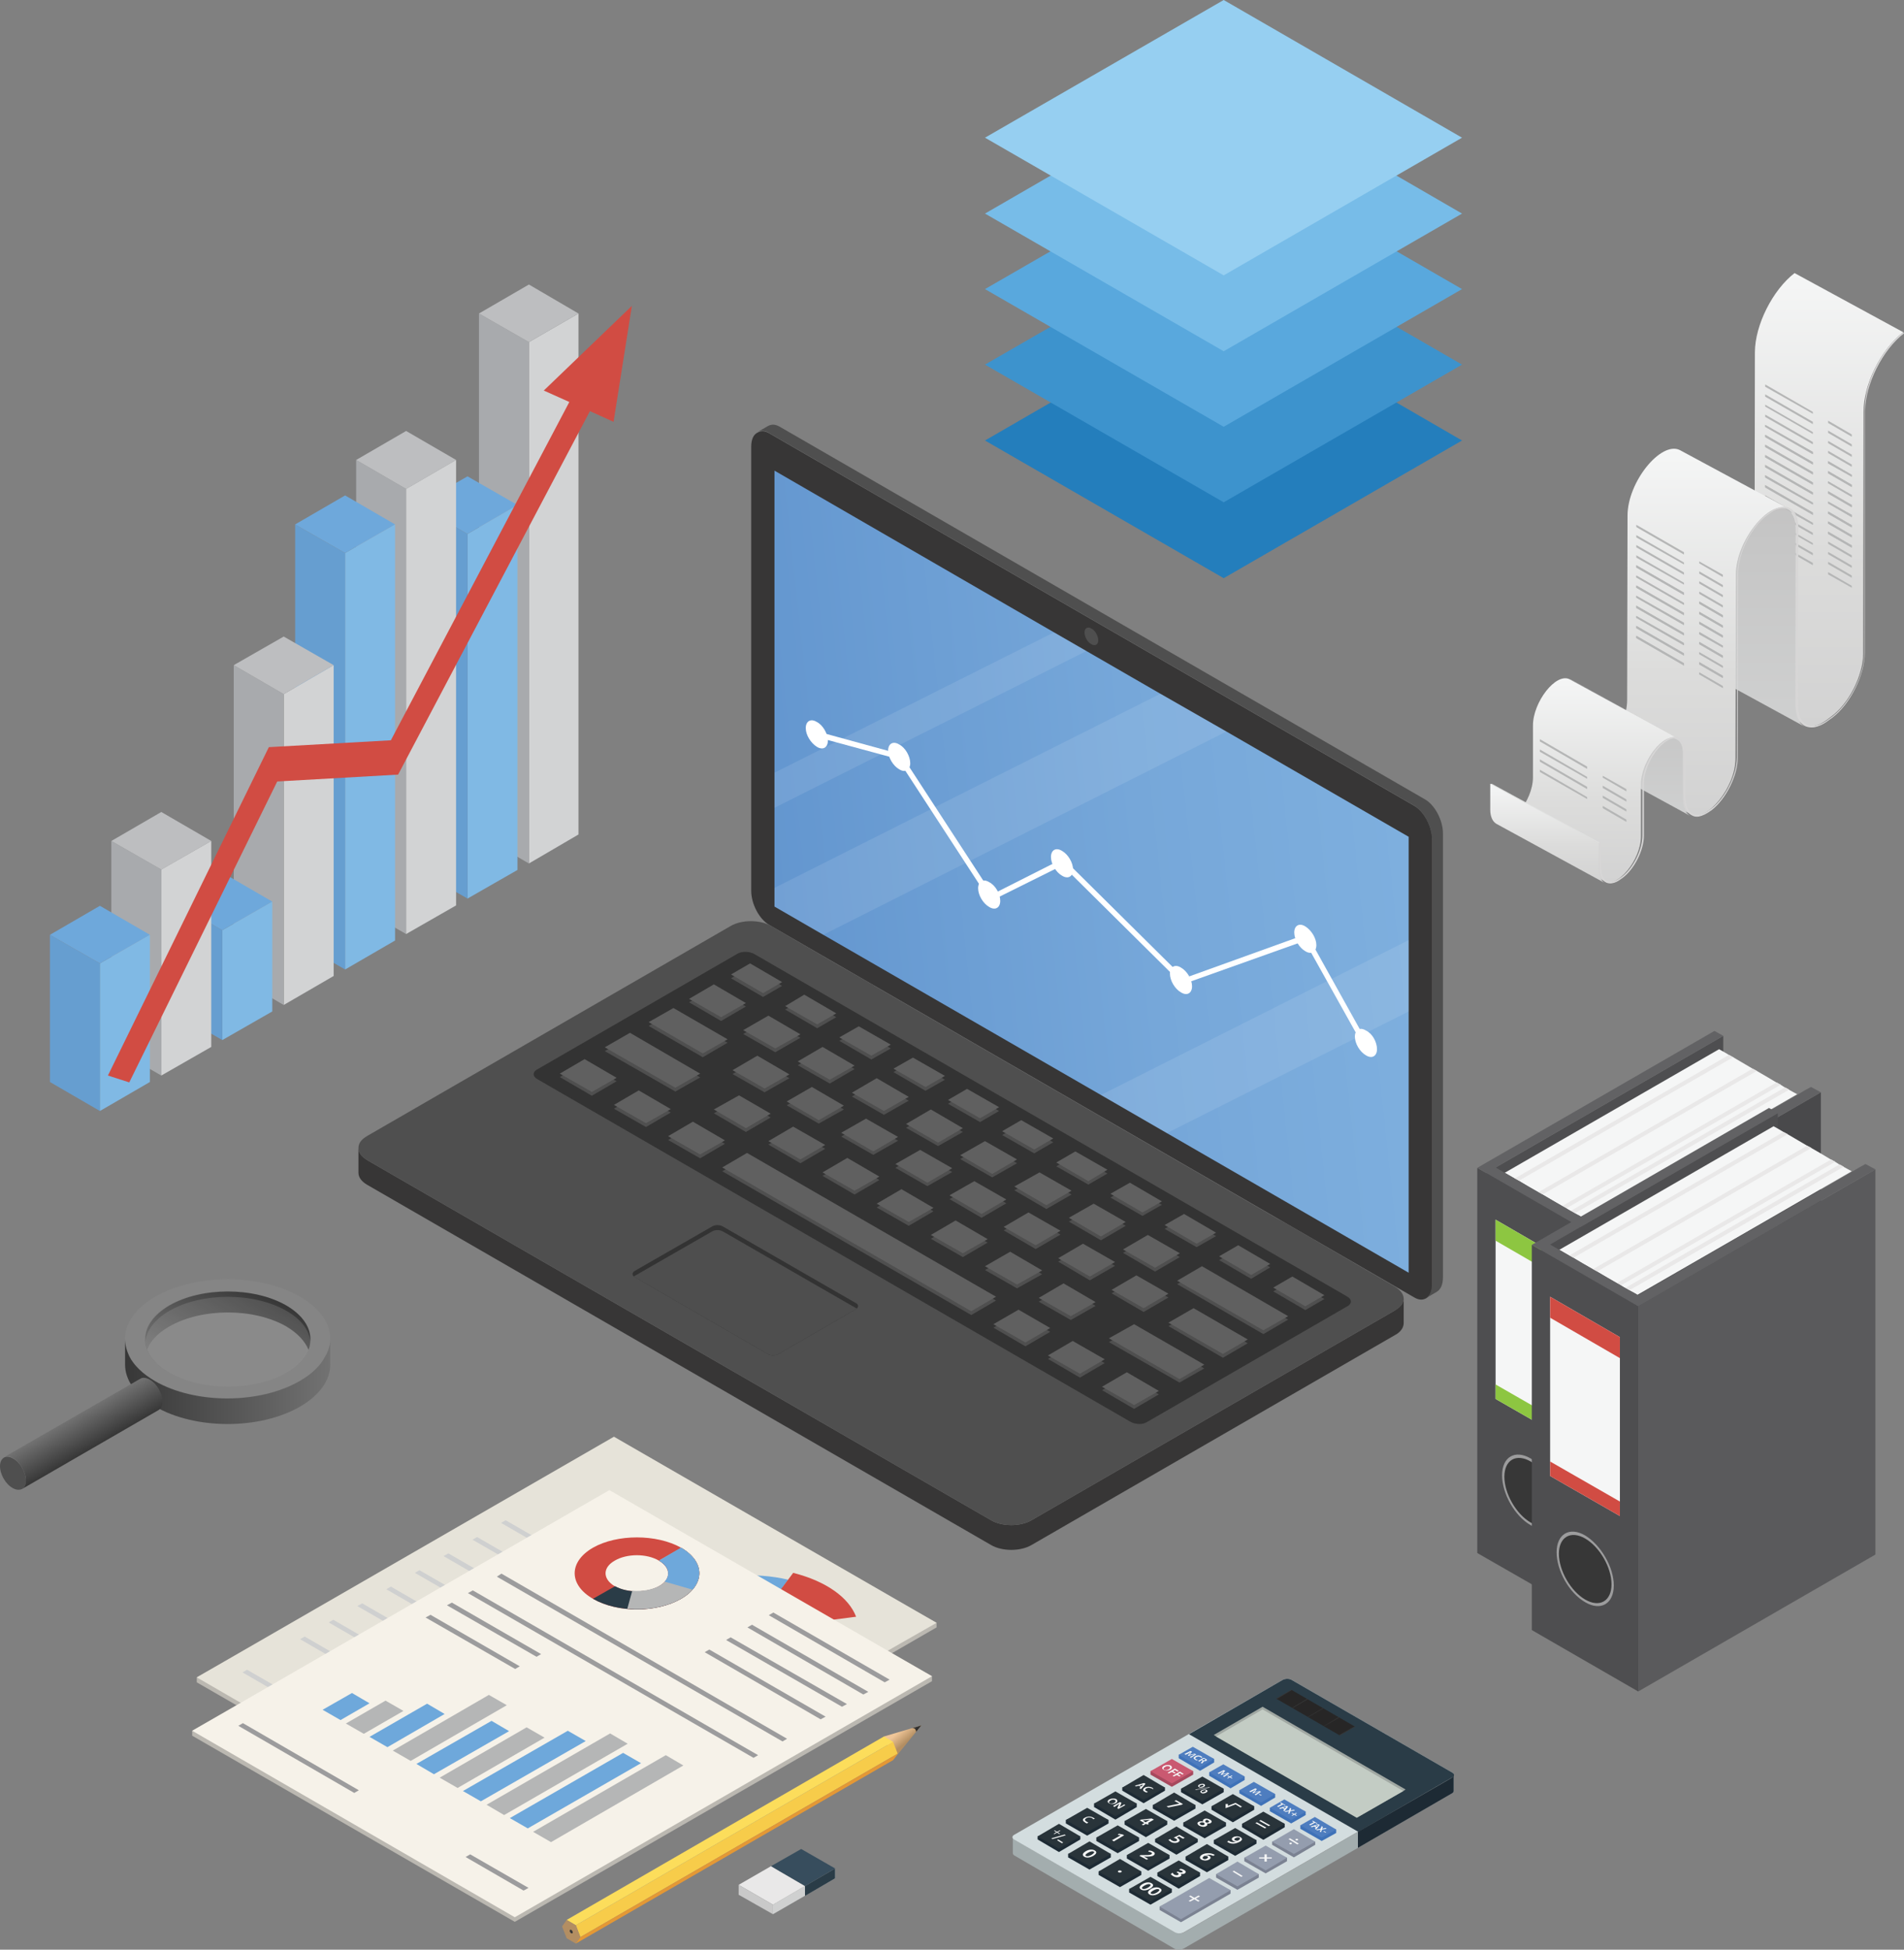 <?xml version="1.0" encoding="utf-8"?>
<!-- Generator: Adobe Illustrator 27.1.1, SVG Export Plug-In . SVG Version: 6.00 Build 0)  -->










<svg version="1.1" id="Layer_1" xmlns="http://www.w3.org/2000/svg" xmlns:xlink="http://www.w3.org/1999/xlink" x="0px" y="0px" viewBox="0 0 499.3 511.2" style="enable-background:new 0 0 499.3 511.2;" xml:space="preserve">
<rect x="0" y="0" width="499.3" height="511.2" fill="#808080" stroke="none"/>
<style type="text/css">
	.st0{fill:#A3ADAE;}
	.st1{fill:#D3DDDF;}
	.st2{fill:#2A3C47;}
	.st3{fill:#A1A8A3;}
	.st4{fill:#C3CCC4;}
	.st5{fill:#1D2A34;}
	.st6{fill:#29343A;}
	.st7{fill:#7B8292;}
	.st8{fill:#949DAE;}
	.st9{fill:#A7495E;}
	.st10{fill:#CA5971;}
	.st11{fill:#3F72B8;}
	.st12{fill:#4E7DBF;}
	.st13{fill:#F5F6F6;}
	.st14{fill:#272626;}
	.st15{fill:#373737;}
	.st16{fill:#BBB8B1;}
	.st17{fill:#E6E3D9;}
	.st18{fill:#CFD0D0;}
	.st19{fill:#6EA8DB;}
	.st20{fill:#D14C43;}
	.st21{fill:#B5B6B6;}
	.st22{fill:#F6F2E9;}
	.st23{fill:#9C9C9D;}
	.st24{fill:url(#SVGID_1_);}
	.st25{fill:url(#SVGID_00000004539506621992462880000008161643832527125146_);}
	.st26{fill:#F7CC4A;}
	.st27{fill:#FCDD5B;}
	.st28{fill:#B38E62;}
	.st29{fill:#E49835;}
	.st30{fill:#E9E8E8;}
	.st31{fill:#374D5D;}
	.st32{fill:#C9C9C9;}
	.st33{enable-background:new    ;}
	.st34{fill:#CCCCCC;}
	.st35{fill:url(#SVGID_00000035505845850827009500000002385828854632555156_);}
	.st36{fill:url(#SVGID_00000010275576069013427710000008412644990033521291_);}
	.st37{fill:url(#SVGID_00000068669481705353849520000017480205061548304024_);}
	.st38{fill:url(#SVGID_00000091002257175905485700000001259974792288656283_);}
	.st39{fill:url(#SVGID_00000117665015666340844770000017553413363092578196_);}
	.st40{fill:#E1E2E1;}
	.st41{fill:url(#SVGID_00000042005912698927896790000011239599525934258107_);}
	.st42{fill:#D7D6D6;}
	.st43{fill:#D2D3D4;}
	.st44{fill:#A8AAAD;}
	.st45{fill:#BDBEC0;}
	.st46{fill:#80B9E4;}
	.st47{fill:#669ED0;}
	.st48{fill:#373636;}
	.st49{fill:#4F4F4F;}
	.st50{fill:url(#SVGID_00000073695274095584232320000013296800821647219349_);}
	.st51{fill:#333333;}
	.st52{fill:#4E4E4E;}
	.st53{fill:#606060;}
	.st54{opacity:0.1;fill:#FFFFFF;}
	.st55{fill:#4E4E50;}
	.st56{fill:#49494B;}
	.st57{fill:#626264;}
	.st58{fill:#8DC641;}
	.st59{fill:#5A5A5C;}
	.st60{fill:#FFFFFF;}
	.st61{fill:#858585;}
	.st62{fill:url(#SVGID_00000036214987099406613760000006373960280389574531_);}
	.st63{fill:url(#SVGID_00000099660742173744015600000010408869903086483124_);}
	.st64{opacity:0.2;fill:#B5B6B6;}
	.st65{fill:url(#SVGID_00000009557521049398116690000006285547234019305880_);}
	.st66{fill:#247EBC;}
	.st67{fill:#3D93CD;}
	.st68{fill:#59A8DD;}
	.st69{fill:#77BCE8;}
	.st70{fill:#96CFF1;}
</style>
<switch>
	
	<g>
		<g>
			<g>
				<path class="st0" d="M381.2,465.4v4.2c0,0.3-0.2,0.5-0.6,0.7l-24.5,14.2l-45.7,26.4c-0.7,0.4-1.7,0.4-2.3,0.1L266,486.5
					c-0.3-0.2-0.4-0.4-0.4-0.6v-4.2c0,0.2,0.1,0.4,0.4,0.6l2.6,1.5l39.7,22.9c0.6,0.3,1.6,0.3,2.3-0.1l45.7-26.4l22.1-12.7l2.4-1.4
					C381.1,465.9,381.2,465.6,381.2,465.4z"/>
			</g>
			<g>
				<path class="st1" d="M381.2,465.4c0,0.3-0.2,0.5-0.6,0.7l-2.4,1.4l-67.7,39.1c-0.7,0.4-1.7,0.4-2.3,0.1l-39.7-22.9l-2.6-1.5
					c-0.3-0.2-0.4-0.4-0.4-0.6c0-0.3,0.2-0.5,0.6-0.7l70.2-40.5c0.7-0.4,1.7-0.4,2.3-0.1l42.3,24.4
					C381.1,464.9,381.2,465.1,381.2,465.4z"/>
			</g>
			<g>
				<path class="st2" d="M356.2,480.3l-44.4-25.6l24.5-14.2c0.7-0.4,1.7-0.4,2.3-0.1l42.3,24.4c0.3,0.2,0.4,0.4,0.4,0.6
					c0,0.3-0.2,0.5-0.6,0.7L356.2,480.3z"/>
			</g>
			<g>
				<polygon class="st3" points="368.6,469.2 368,469.6 355.8,476.6 318.9,455.3 318.3,454.9 331.1,447.5 				"/>
			</g>
			<g>
				<polygon class="st4" points="368,469.6 355.8,476.6 318.9,455.3 331.1,448.2 				"/>
			</g>
			<g>
				<polygon class="st5" points="277.7,485.6 272.1,482.3 272.1,481.5 277.7,479.1 283.3,481.5 283.3,482.3 				"/>
			</g>
			<g>
				<polygon class="st5" points="285.7,490.2 280.1,487 280.1,486.1 285.7,483.7 291.3,486.1 291.3,487 				"/>
			</g>
			<g>
				<polygon class="st5" points="293.7,494.8 288.1,491.6 288.1,490.7 293.7,488.3 299.3,490.7 299.3,491.6 				"/>
			</g>
			<g>
				<polygon class="st5" points="301.7,499.4 296.1,496.2 296.1,495.3 301.7,493 307.3,495.3 307.3,496.2 				"/>
			</g>
			<g>
				<polygon class="st5" points="285.1,481.3 279.5,478.1 279.5,477.2 285.1,474.8 290.7,477.2 290.7,478.1 				"/>
			</g>
			<g>
				<polygon class="st5" points="293.1,485.9 287.5,482.7 287.5,481.8 293.1,479.5 298.7,481.8 298.7,482.7 				"/>
			</g>
			<g>
				<polygon class="st5" points="301.1,490.5 295.5,487.3 295.5,486.4 301.1,484.1 306.7,486.4 306.7,487.3 				"/>
			</g>
			<g>
				<polygon class="st5" points="309.1,495.2 303.5,491.9 303.5,491 309.1,488.7 314.7,491 314.7,491.9 				"/>
			</g>
			<g>
				<polygon class="st5" points="292.5,477.1 286.9,473.8 286.9,472.9 292.5,470.6 298.1,472.9 298.1,473.8 				"/>
			</g>
			<g>
				<polygon class="st5" points="300.5,481.7 294.9,478.4 294.9,477.5 300.5,475.2 306.1,477.5 306.1,478.4 				"/>
			</g>
			<g>
				<polygon class="st5" points="308.5,486.3 302.9,483 302.9,482.2 308.5,479.8 314.1,482.2 314.1,483 				"/>
			</g>
			<g>
				<polygon class="st5" points="316.5,490.9 310.9,487.7 310.9,486.8 316.5,484.4 322.1,486.8 322.1,487.7 				"/>
			</g>
			<g>
				<polygon class="st5" points="299.9,472.8 294.3,469.5 294.3,468.7 299.9,466.3 305.5,468.7 305.5,469.5 				"/>
			</g>
			<g>
				<polygon class="st5" points="307.9,477.4 302.3,474.2 302.3,473.3 307.9,470.9 313.5,473.3 313.5,474.2 				"/>
			</g>
			<g>
				<polygon class="st5" points="315.9,482 310.3,478.8 310.3,477.9 315.9,475.5 321.5,477.9 321.5,478.8 				"/>
			</g>
			<g>
				<polygon class="st5" points="323.9,486.6 318.3,483.4 318.3,482.5 323.9,480.2 329.5,482.5 329.5,483.4 				"/>
			</g>
			<g>
				<polygon class="st5" points="315.3,473.1 309.7,469.9 309.7,469 315.3,466.7 320.9,469 320.9,469.9 				"/>
			</g>
			<g>
				<polygon class="st5" points="323.3,477.8 317.7,474.5 317.7,473.6 323.3,471.3 328.9,473.6 328.9,474.5 				"/>
			</g>
			<g>
				<polygon class="st5" points="331.3,482.4 325.7,479.1 325.7,478.2 331.3,475.9 336.9,478.2 336.9,479.1 				"/>
			</g>
			<g>
				<polygon class="st6" points="277.7,484.7 272.1,481.5 277.7,478.2 283.3,481.5 				"/>
			</g>
			<g>
				<polygon class="st6" points="285.7,489.3 280.1,486.1 285.7,482.8 291.3,486.1 				"/>
			</g>
			<g>
				<polygon class="st6" points="293.7,493.9 288.1,490.7 293.7,487.4 299.3,490.7 				"/>
			</g>
			<g>
				<polygon class="st6" points="301.7,498.5 296.1,495.3 301.7,492.1 307.3,495.3 				"/>
			</g>
			<g>
				<polygon class="st6" points="285.1,480.4 279.5,477.2 285.1,474 290.7,477.2 				"/>
			</g>
			<g>
				<polygon class="st6" points="293.1,485 287.5,481.8 293.1,478.6 298.7,481.8 				"/>
			</g>
			<g>
				<polygon class="st6" points="301.1,489.7 295.5,486.4 301.1,483.2 306.7,486.4 				"/>
			</g>
			<g>
				<polygon class="st6" points="309.1,494.3 303.5,491 309.1,487.8 314.7,491 				"/>
			</g>
			<g>
				<polygon class="st7" points="309.7,504 304.1,500.8 304.1,499.9 317.1,493.3 322.7,495.6 322.7,496.5 				"/>
			</g>
			<g>
				<polygon class="st7" points="324.5,495.5 318.9,492.3 318.9,491.4 324.5,489 330.1,491.4 330.1,492.3 				"/>
			</g>
			<g>
				<polygon class="st7" points="331.9,491.2 326.3,488 326.3,487.1 331.9,484.8 337.5,487.1 337.5,488 				"/>
			</g>
			<g>
				<polygon class="st7" points="339.3,487 333.6,483.7 333.6,482.9 339.3,480.5 344.9,482.9 344.9,483.7 				"/>
			</g>
			<g>
				<polygon class="st8" points="309.7,503.2 304.1,499.9 317.1,492.4 322.7,495.6 				"/>
			</g>
			<g>
				<polygon class="st6" points="292.5,476.2 286.9,472.9 292.5,469.7 298.1,472.9 				"/>
			</g>
			<g>
				<polygon class="st6" points="300.5,480.8 294.9,477.5 300.5,474.3 306.1,477.5 				"/>
			</g>
			<g>
				<polygon class="st6" points="308.5,485.4 302.9,482.2 308.5,478.9 314.1,482.2 				"/>
			</g>
			<g>
				<polygon class="st6" points="316.5,490 310.9,486.8 316.5,483.5 322.1,486.8 				"/>
			</g>
			<g>
				<polygon class="st8" points="324.5,494.6 318.9,491.4 324.5,488.1 330.1,491.4 				"/>
			</g>
			<g>
				<polygon class="st6" points="299.9,471.9 294.3,468.7 299.9,465.4 305.5,468.7 				"/>
			</g>
			<g>
				<polygon class="st6" points="307.9,476.5 302.3,473.3 307.9,470 313.5,473.3 				"/>
			</g>
			<g>
				<polygon class="st6" points="315.9,481.1 310.3,477.9 315.9,474.7 321.5,477.9 				"/>
			</g>
			<g>
				<polygon class="st6" points="323.9,485.7 318.3,482.5 323.9,479.3 329.5,482.5 				"/>
			</g>
			<g>
				<polygon class="st8" points="331.9,490.4 326.3,487.1 331.9,483.9 337.5,487.1 				"/>
			</g>
			<g>
				<polygon class="st9" points="307.3,468.5 301.7,465.3 301.7,464.4 307.3,462 312.9,464.4 312.9,465.3 				"/>
			</g>
			<g>
				<polygon class="st10" points="307.3,467.6 301.7,464.4 307.3,461.2 312.9,464.4 				"/>
			</g>
			<g>
				<polygon class="st11" points="314.7,464.3 309.1,461 309.1,460.1 312.8,458.9 318.4,461.2 318.4,462.1 				"/>
			</g>
			<g>
				<polygon class="st11" points="322.7,468.9 317.1,465.6 317.1,464.7 320.8,463.5 326.4,465.8 326.4,466.7 				"/>
			</g>
			<g>
				<polygon class="st11" points="330.7,473.5 325,470.2 325,469.4 328.8,468.1 334.4,470.4 334.4,471.3 				"/>
			</g>
			<g>
				<polygon class="st11" points="338.6,478.1 333,474.9 333,474 336.8,472.7 342.4,475 342.4,475.9 				"/>
			</g>
			<g>
				<polygon class="st11" points="346.6,482.7 341,479.5 341,478.6 344.8,477.3 350.4,479.7 350.4,480.6 				"/>
			</g>
			<g>
				<polygon class="st12" points="314.7,463.4 309.1,460.1 312.8,458 318.4,461.2 				"/>
			</g>
			<g>
				<polygon class="st12" points="322.7,468 317.1,464.7 320.8,462.6 326.4,465.8 				"/>
			</g>
			<g>
				<polygon class="st12" points="330.7,472.6 325,469.4 328.8,467.2 334.4,470.4 				"/>
			</g>
			<g>
				<polygon class="st12" points="338.6,477.2 333,474 336.8,471.8 342.4,475 				"/>
			</g>
			<g>
				<polygon class="st12" points="346.6,481.8 341,478.6 344.8,476.4 350.4,479.7 				"/>
			</g>
			<g>
				<polygon class="st6" points="315.3,472.2 309.7,469 315.3,465.8 320.9,469 				"/>
			</g>
			<g>
				<polygon class="st6" points="323.3,476.9 317.7,473.6 323.3,470.4 328.9,473.6 				"/>
			</g>
			<g>
				<polygon class="st6" points="331.3,481.5 325.7,478.2 331.3,475 336.9,478.2 				"/>
			</g>
			<g>
				<polygon class="st8" points="339.3,486.1 333.6,482.9 339.3,479.6 344.9,482.9 				"/>
			</g>
			<g>
				<path class="st13" d="M306.9,464c-0.6,0.3-1.3,0.3-1.8,0c-0.5-0.3-0.4-0.7,0.1-1c0.6-0.3,1.3-0.3,1.8-0.1
					C307.5,463.3,307.4,463.7,306.9,464z M305.5,463.3c-0.4,0.2-0.5,0.5-0.2,0.7c0.3,0.2,0.8,0.1,1.2-0.1c0.3-0.2,0.5-0.5,0.2-0.7
					C306.4,463,305.9,463,305.5,463.3z"/>
				<path class="st13" d="M308.1,463.7l1,0.6l-0.3,0.2l-0.7-0.4l-0.5,0.3l0.7,0.4l-0.3,0.2l-0.7-0.4l-0.8,0.4l-0.3-0.2L308.1,463.7z
					"/>
				<path class="st13" d="M309.4,464.5l1,0.6l-0.3,0.2l-0.7-0.4l-0.5,0.3l0.7,0.4l-0.3,0.2l-0.7-0.4l-0.8,0.4l-0.3-0.2L309.4,464.5z
					"/>
			</g>
			<g>
				<path class="st13" d="M301.6,495.2c-0.9,0.5-1.8,0.6-2.4,0.2c-0.6-0.4-0.4-0.9,0.4-1.4c0.8-0.5,1.8-0.6,2.4-0.2
					C302.7,494.2,302.4,494.7,301.6,495.2z M300.1,494.4c-0.7,0.4-0.8,0.7-0.5,0.8c0.3,0.2,0.8,0.1,1.5-0.3c0.6-0.4,0.8-0.7,0.5-0.8
					C301.4,493.9,300.8,494,300.1,494.4z"/>
				<path class="st13" d="M303.8,496.5c-0.9,0.5-1.8,0.6-2.4,0.2c-0.6-0.4-0.4-0.9,0.4-1.4c0.8-0.5,1.8-0.6,2.4-0.2
					C304.9,495.5,304.6,496,303.8,496.5z M302.4,495.7c-0.7,0.4-0.8,0.7-0.5,0.8c0.3,0.2,0.8,0.1,1.5-0.3c0.6-0.4,0.8-0.7,0.5-0.8
					C303.6,495.2,303.1,495.3,302.4,495.7z"/>
			</g>
			<g>
				<path class="st13" d="M315.7,468.5c-0.5,0.3-1,0.3-1.3,0.1c-0.3-0.2-0.3-0.5,0.1-0.7c0.4-0.2,1-0.3,1.3-0.1
					C316.1,468,316.1,468.3,315.7,468.5z M314.8,468.1c-0.3,0.1-0.4,0.3-0.2,0.4c0.2,0.1,0.4,0,0.7-0.1c0.3-0.1,0.4-0.3,0.2-0.4
					C315.4,467.9,315.1,467.9,314.8,468.1z M313.4,469.2l3.7-0.6l0.2,0.1l-3.7,0.6L313.4,469.2z M316.3,470c-0.5,0.3-1,0.3-1.3,0.1
					c-0.3-0.2-0.3-0.5,0.1-0.7c0.4-0.2,1-0.3,1.3-0.1C316.8,469.5,316.7,469.8,316.3,470z M315.4,469.5c-0.3,0.1-0.4,0.3-0.2,0.4
					c0.2,0.1,0.4,0,0.7-0.1c0.3-0.1,0.4-0.3,0.2-0.4C316,469.3,315.7,469.4,315.4,469.5z"/>
			</g>
			<g>
				<path class="st13" d="M298.6,468.2l-0.7,0.2l-0.3-0.2l2.4-0.7l0.4,0.2l-1.2,1.4l-0.4-0.2l0.3-0.4L298.6,468.2z M299.3,468.4
					l0.3-0.3c0.1-0.1,0.2-0.2,0.2-0.2l0,0c-0.1,0-0.3,0.1-0.4,0.1l-0.6,0.2L299.3,468.4z"/>
				<path class="st13" d="M300.7,470c-0.1,0-0.3-0.1-0.5-0.2c-0.6-0.3-0.6-0.7,0-1.1c0.6-0.3,1.4-0.3,1.9,0c0.2,0.1,0.3,0.2,0.4,0.3
					l-0.3,0.1c0-0.1-0.1-0.2-0.3-0.2c-0.4-0.2-0.9-0.2-1.3,0c-0.4,0.2-0.4,0.5,0,0.7c0.1,0.1,0.3,0.1,0.4,0.2L300.7,470z"/>
			</g>
			<g>
				<path class="st13" d="M292.6,472.8c-0.6,0.3-1.3,0.3-1.8,0c-0.5-0.3-0.4-0.7,0.1-1c0.6-0.3,1.3-0.3,1.8-0.1
					C293.2,472.1,293.1,472.5,292.6,472.8z M291.2,472.1c-0.4,0.2-0.5,0.5-0.2,0.7c0.3,0.2,0.8,0.1,1.2-0.1c0.3-0.2,0.5-0.5,0.2-0.7
					C292.1,471.8,291.6,471.8,291.2,472.1z"/>
				<path class="st13" d="M291.9,473.5l1.8-1l0.4,0.2l-0.3,0.7c-0.1,0.2-0.2,0.4-0.3,0.5l0,0c0.2-0.2,0.4-0.3,0.7-0.4l0.6-0.4
					l0.3,0.2l-1.8,1l-0.3-0.2l0.3-0.7c0.1-0.2,0.2-0.4,0.3-0.5l0,0c-0.2,0.1-0.5,0.3-0.8,0.5l-0.6,0.4L291.9,473.5z"/>
			</g>
			<g>
				<path class="st13" d="M285.1,478.1c-0.1,0-0.4-0.1-0.6-0.3c-0.7-0.4-0.7-0.9,0-1.2c0.7-0.4,1.6-0.4,2.2,0
					c0.3,0.1,0.4,0.3,0.4,0.3l-0.4,0.1c-0.1-0.1-0.2-0.2-0.3-0.3c-0.4-0.2-1-0.3-1.5,0c-0.5,0.3-0.5,0.6,0,0.9
					c0.2,0.1,0.3,0.2,0.5,0.2L285.1,478.1z"/>
			</g>
			<g>
				<g>
					<path class="st13" d="M278.1,480l-0.7,0.4l0.6,0.4l-0.2,0.1l-0.6-0.4l-0.7,0.4l-0.2-0.1l0.7-0.4l-0.6-0.4l0.2-0.1l0.6,0.4
						l0.7-0.4L278.1,480z"/>
				</g>
				<g>
					<path class="st13" d="M275.7,482l3.5-1l0.3,0.2l-3.5,1L275.7,482z"/>
				</g>
				<g>
					<path class="st13" d="M278.8,483.1l-0.3,0.2l-1.3-0.8l0.3-0.2L278.8,483.1z"/>
				</g>
			</g>
			<g>
				<path class="st13" d="M286.7,486.6c-0.9,0.5-1.8,0.6-2.4,0.2c-0.6-0.4-0.4-0.9,0.4-1.4c0.8-0.5,1.8-0.6,2.4-0.2
					C287.8,485.6,287.5,486.1,286.7,486.6z M285.3,485.8c-0.7,0.4-0.8,0.7-0.5,0.8c0.3,0.2,0.8,0.1,1.5-0.3c0.6-0.4,0.8-0.7,0.5-0.8
					C286.5,485.3,286,485.4,285.3,485.8z"/>
			</g>
			<g>
				<path class="st13" d="M293.9,481.2L293.9,481.2l-0.8-0.1l0.3-0.3l1,0.2l0.4,0.2l-2.7,1.6l-0.5-0.3L293.9,481.2z"/>
			</g>
			<g>
				<path class="st13" d="M299.4,478.4l0.7-0.4l-1.2-0.7l0.3-0.2l2.8-0.3l0.6,0.3l-1.6,0.9l0.3,0.2l-0.4,0.2l-0.4-0.2l-0.7,0.4
					L299.4,478.4z M300.4,477.8l0.7-0.4c0.2-0.1,0.3-0.2,0.5-0.3l0,0c-0.3,0.1-0.5,0.1-0.7,0.1l-1.2,0.1l0,0L300.4,477.8z"/>
			</g>
			<g>
				<path class="st13" d="M310.2,473l-0.3,0.2l-3.5,0.7l-0.5-0.3l3.4-0.7l0,0l-1.3-0.7l0.4-0.2L310.2,473z"/>
			</g>
			<g>
				<path class="st13" d="M293.3,490.5c0.2-0.1,0.5-0.1,0.7,0c0.2,0.1,0.2,0.3,0,0.4c-0.2,0.1-0.5,0.1-0.7,0
					C293.1,490.8,293.1,490.6,293.3,490.5z"/>
			</g>
			<g>
				<path class="st13" d="M298.8,486.6l0.3-0.2l0.6,0c1.2,0,1.9,0,2.2-0.2c0.2-0.1,0.3-0.3,0-0.5c-0.2-0.1-0.6-0.2-0.8-0.2l0.2-0.3
					c0.4,0,0.8,0.1,1.1,0.3c0.6,0.3,0.5,0.7,0.1,1c-0.5,0.3-1.2,0.3-2.1,0.3l-0.4,0l0,0l1.1,0.6l-0.4,0.2L298.8,486.6z"/>
			</g>
			<g>
				<path class="st13" d="M310.2,482.1l-1-0.6l-0.6,0.3c0.1,0,0.1,0.1,0.2,0.1c0.2,0.1,0.4,0.3,0.5,0.5c0.1,0.2,0,0.4-0.3,0.6
					c-0.5,0.3-1.4,0.3-2-0.1c-0.3-0.2-0.5-0.4-0.6-0.5l0.5-0.2c0.1,0.1,0.2,0.3,0.5,0.4c0.3,0.2,0.8,0.2,1.1,0.1
					c0.3-0.2,0.3-0.4-0.3-0.7c-0.1-0.1-0.3-0.1-0.4-0.2l1.5-0.7l1.4,0.8L310.2,482.1z"/>
			</g>
			<g>
				<path class="st13" d="M314.3,477.7c0.3-0.2,0.8-0.2,1.2-0.1l0,0c-0.1-0.2-0.1-0.4,0.2-0.6c0.4-0.3,1.1-0.2,1.6,0.1
					c0.6,0.3,0.5,0.7,0.2,0.9c-0.2,0.1-0.6,0.2-1,0.1l0,0c0.2,0.2,0.2,0.5-0.2,0.7c-0.5,0.3-1.2,0.2-1.8-0.1
					C313.9,478.3,313.9,477.9,314.3,477.7z M315.7,478.5c0.3-0.2,0.2-0.4,0-0.6c-0.3-0.1-0.7-0.1-0.9,0c-0.2,0.1-0.3,0.3,0,0.5
					C315.1,478.6,315.5,478.6,315.7,478.5z M316.2,477.3c-0.2,0.1-0.2,0.3,0,0.5c0.2,0.1,0.5,0.1,0.7,0c0.2-0.1,0.3-0.3,0-0.4
					C316.7,477.1,316.4,477.1,316.2,477.3z"/>
			</g>
			<g>
				<path class="st13" d="M330.2,477.4l0.4-0.2l2.5,1.4l-0.4,0.2L330.2,477.4z M329.2,478l0.4-0.2l2.5,1.4l-0.4,0.2L329.2,478z"/>
			</g>
			<g>
				<path class="st13" d="M307.5,491c0,0.1,0.2,0.3,0.4,0.5c0.4,0.2,0.8,0.2,1,0.1c0.3-0.2,0.2-0.4-0.2-0.6l-0.2-0.1l0.4-0.2
					l0.2,0.1c0.2,0.1,0.6,0.2,0.9,0.1c0.2-0.1,0.2-0.3-0.1-0.4c-0.2-0.1-0.5-0.2-0.7-0.2l0.3-0.3c0.3,0,0.7,0.1,1,0.3
					c0.6,0.3,0.5,0.7,0.2,0.9c-0.3,0.2-0.7,0.2-1.1,0.1l0,0c0.3,0.2,0.3,0.5-0.1,0.7c-0.5,0.3-1.2,0.3-1.9-0.1
					c-0.3-0.2-0.5-0.4-0.6-0.5L307.5,491z"/>
			</g>
			<g>
				<path class="st13" d="M318.2,486.6c-0.1,0-0.2-0.1-0.3-0.1c-0.6-0.3-1.3-0.2-1.7-0.1l0,0c0.3,0,0.6,0,0.9,0.2
					c0.5,0.3,0.5,0.7-0.1,1c-0.5,0.3-1.3,0.3-1.9,0c-0.7-0.4-0.5-0.9,0.1-1.3c0.5-0.3,1.1-0.4,1.7-0.4c0.5,0,0.9,0.1,1.4,0.3
					c0.1,0.1,0.2,0.1,0.3,0.1L318.2,486.6z M316.5,487.3c0.3-0.2,0.4-0.4,0.1-0.6c-0.2-0.1-0.5-0.1-0.7-0.1c-0.1,0-0.1,0-0.2,0.1
					c-0.3,0.2-0.5,0.5-0.1,0.7C315.8,487.5,316.2,487.5,316.5,487.3z"/>
			</g>
			<g>
				<path class="st13" d="M322.2,482.6c0.1,0.1,0.2,0.1,0.3,0.2c0.2,0.1,0.5,0.2,0.8,0.2c0.3,0,0.6,0,0.9-0.1l0,0
					c-0.3,0-0.6-0.1-0.8-0.2c-0.5-0.3-0.5-0.7,0-1c0.5-0.3,1.4-0.3,1.9,0c0.6,0.4,0.5,0.8-0.2,1.2c-0.6,0.3-1.2,0.5-1.7,0.5
					c-0.5,0-0.9-0.1-1.3-0.3c-0.1-0.1-0.2-0.1-0.3-0.2L322.2,482.6z M323.9,482c-0.3,0.2-0.3,0.4,0,0.5c0.2,0.1,0.5,0.2,0.7,0.1
					c0.1,0,0.1,0,0.2-0.1c0.4-0.2,0.5-0.5,0.2-0.7C324.6,481.7,324.2,481.8,323.9,482z"/>
			</g>
			<g>
				<path class="st13" d="M314.7,497.2l-1.1,0.6l1,0.6l-0.4,0.2l-1-0.6l-1.1,0.6l-0.4-0.2l1.1-0.6l-1-0.6l0.4-0.2l1,0.6l1.1-0.6
					L314.7,497.2z"/>
			</g>
			<g>
				<path class="st13" d="M325.9,491.9l-0.4,0.2l-2.3-1.4l0.4-0.2L325.9,491.9z"/>
			</g>
			<g>
				<g>
					<path class="st13" d="M332.2,488.1h-0.6v-1.9h0.6L332.2,488.1z"/>
				</g>
				<g>
					<path class="st13" d="M333.5,487v0.3l-3.3,0V487H333.5z"/>
				</g>
			</g>
			<g>
				<g>
					<path class="st13" d="M340.6,483.4l-0.4,0.2l-2.3-1.4l0.4-0.2L340.6,483.4z"/>
				</g>
				<g>
					<g>
						<path class="st13" d="M340.3,482.5c-0.1,0.1-0.4,0.1-0.5,0c-0.1-0.1-0.1-0.2,0-0.3c0.1-0.1,0.4-0.1,0.5,0
							C340.5,482.3,340.5,482.4,340.3,482.5z"/>
					</g>
					<g>
						<path class="st13" d="M338.7,483.5c0.1-0.1,0.1-0.2,0-0.3c-0.1-0.1-0.4-0.1-0.5,0c-0.1,0.1-0.1,0.2,0,0.3
							C338.3,483.6,338.5,483.6,338.7,483.5z"/>
					</g>
				</g>
			</g>
			<g>
				<g>
					<polygon class="st14" points="351.3,455 334.7,445.4 338.7,443.1 355.3,452.7 					"/>
				</g>
			</g>
			<g>
				<path class="st13" d="M312.8,460.3c0.2-0.1,0.4-0.3,0.6-0.4l0,0c-0.2,0.1-0.5,0.2-0.8,0.2l-0.9,0.3l-0.2-0.1l0.4-0.5
					c0.1-0.1,0.3-0.3,0.4-0.4l0,0c-0.2,0.1-0.5,0.2-0.7,0.4l-0.7,0.3l-0.3-0.2l1.6-0.8l0.4,0.2l-0.4,0.5c-0.1,0.1-0.3,0.3-0.4,0.4
					l0,0c0.2-0.1,0.4-0.2,0.7-0.2l0.8-0.2l0.4,0.2l-1.4,0.9l-0.3-0.2L312.8,460.3z"/>
				<path class="st13" d="M313.9,461.6c-0.1,0-0.3-0.1-0.5-0.2c-0.5-0.3-0.5-0.6,0-0.9c0.5-0.3,1.2-0.3,1.6,0
					c0.2,0.1,0.3,0.2,0.3,0.3l-0.3,0.1c0-0.1-0.1-0.1-0.2-0.2c-0.3-0.2-0.7-0.2-1.1,0c-0.3,0.2-0.4,0.4,0,0.6
					c0.1,0.1,0.3,0.1,0.4,0.1L313.9,461.6z"/>
				<path class="st13" d="M315.6,460.9c0.1,0,0.3,0.1,0.5,0.2c0.2,0.1,0.3,0.2,0.4,0.3c0,0.1,0,0.2-0.2,0.3
					c-0.2,0.1-0.5,0.1-0.7,0.1l0,0c0.1,0.1,0,0.2-0.1,0.3c-0.1,0.1-0.3,0.3-0.3,0.3l-0.3-0.2c0,0,0.1-0.1,0.3-0.3
					c0.2-0.1,0.1-0.2,0-0.3l-0.1-0.1l-0.6,0.4l-0.3-0.2L315.6,460.9z M315.2,461.4l0.2,0.1c0.2,0.1,0.4,0.1,0.6,0
					c0.2-0.1,0.1-0.2-0.1-0.3c-0.1-0.1-0.2-0.1-0.2-0.1L315.2,461.4z"/>
			</g>
			<g>
				<path class="st13" d="M321.4,465.3c0.2-0.1,0.4-0.3,0.6-0.4l0,0c-0.2,0.1-0.5,0.2-0.8,0.2l-0.9,0.3l-0.2-0.1l0.4-0.5
					c0.1-0.1,0.3-0.3,0.4-0.4l0,0c-0.2,0.1-0.5,0.2-0.7,0.4l-0.6,0.3l-0.3-0.2l1.6-0.8l0.4,0.2l-0.4,0.5c-0.1,0.1-0.3,0.3-0.4,0.4
					l0,0c0.2-0.1,0.4-0.2,0.7-0.2l0.8-0.2l0.4,0.2l-1.4,0.9l-0.3-0.2L321.4,465.3z"/>
				<path class="st13" d="M323.2,465.6l-0.5,0.3l0.5,0.3l-0.2,0.1l-0.5-0.3l-0.5,0.3l-0.2-0.1l0.5-0.3l-0.5-0.3l0.2-0.1l0.5,0.3
					l0.5-0.3L323.2,465.6z"/>
			</g>
			<g>
				<path class="st13" d="M329.7,470.1c0.2-0.1,0.4-0.3,0.6-0.4l0,0c-0.2,0.1-0.5,0.2-0.8,0.2l-0.9,0.3l-0.2-0.1l0.5-0.5
					c0.1-0.1,0.3-0.3,0.4-0.4l0,0c-0.2,0.1-0.5,0.2-0.7,0.4l-0.7,0.3l-0.3-0.2l1.6-0.8l0.4,0.2l-0.4,0.5c-0.1,0.1-0.3,0.3-0.4,0.4
					l0,0c0.2-0.1,0.4-0.2,0.7-0.2l0.8-0.2l0.4,0.2l-1.4,0.9l-0.3-0.2L329.7,470.1z"/>
				<path class="st13" d="M330.9,470.7l-0.2,0.1l-0.6-0.3l0.2-0.1L330.9,470.7z"/>
			</g>
			<g>
				<path class="st13" d="M336.1,473l-0.4-0.3l0.2-0.1l1.2,0.7l-0.2,0.1l-0.4-0.3l-1.3,0.7l-0.3-0.2L336.1,473z"/>
				<path class="st13" d="M336.3,474.1l-0.6,0.2l-0.3-0.2l2-0.6l0.4,0.2l-1,1.2l-0.3-0.2l0.3-0.3L336.3,474.1z M336.9,474.2l0.3-0.3
					c0.1-0.1,0.1-0.1,0.2-0.2l0,0c-0.1,0-0.2,0.1-0.4,0.1l-0.5,0.1L336.9,474.2z"/>
				<path class="st13" d="M337.8,475.5l0.1-0.3c0.1-0.1,0.1-0.2,0.1-0.3l0,0c-0.1,0-0.2,0.1-0.4,0.1l-0.5,0.1l-0.3-0.2l1.2-0.2
					l0.3-0.7l0.3,0.2l-0.1,0.3c0,0.1-0.1,0.1-0.1,0.2l0,0c0.1,0,0.2-0.1,0.4-0.1l0.5-0.1l0.3,0.2l-1.2,0.2l-0.3,0.7L337.8,475.5z"/>
				<path class="st13" d="M340.1,475.4l-0.5,0.3l0.5,0.3l-0.2,0.1l-0.5-0.3l-0.5,0.3l-0.2-0.1l0.5-0.3l-0.5-0.3l0.2-0.1l0.5,0.3
					l0.5-0.3L340.1,475.4z"/>
			</g>
			<g>
				<path class="st13" d="M344.5,477.8l-0.4-0.3l0.2-0.1l1.2,0.7l-0.2,0.1l-0.4-0.3l-1.3,0.7l-0.3-0.2L344.5,477.8z"/>
				<path class="st13" d="M344.6,478.9l-0.6,0.2l-0.3-0.2l2-0.6l0.4,0.2l-1,1.2l-0.3-0.2l0.3-0.3L344.6,478.9z M345.3,479l0.3-0.3
					c0.1-0.1,0.1-0.1,0.2-0.2l0,0c-0.1,0-0.2,0.1-0.4,0.1l-0.5,0.1L345.3,479z"/>
				<path class="st13" d="M346.1,480.3l0.1-0.3c0.1-0.1,0.1-0.2,0.1-0.3l0,0c-0.1,0-0.2,0.1-0.4,0.1l-0.5,0.1l-0.3-0.2l1.2-0.2
					l0.3-0.7l0.3,0.2l-0.1,0.3c0,0.1-0.1,0.1-0.1,0.2l0,0c0.1,0,0.2-0.1,0.4-0.1l0.5-0.1l0.3,0.2l-1.2,0.2l-0.3,0.7L346.1,480.3z"/>
				<path class="st13" d="M347.8,480.4l-0.2,0.1l-0.6-0.3l0.2-0.1L347.8,480.4z"/>
			</g>
			<g>
				<g>
					<polygon class="st15" points="334.8,445.5 334.6,445.4 338.7,443 338.8,443.1 					"/>
				</g>
				<g>
					<polygon class="st15" points="338.9,447.9 338.8,447.8 342.8,445.4 343,445.5 					"/>
				</g>
				<g>
					<polygon class="st15" points="343.1,450.2 342.9,450.2 347,447.8 347.1,447.9 					"/>
				</g>
				<g>
					<polygon class="st15" points="347.2,452.6 347.1,452.6 351.1,450.2 351.3,450.3 					"/>
				</g>
				<g>
					<polygon class="st15" points="351.4,455 351.2,454.9 355.3,452.6 355.4,452.7 					"/>
				</g>
			</g>
			<g>
				<polygon class="st13" points="321.4,474.1 321.4,473 322,473 322,473.5 324,472.7 325.7,473.7 325.3,473.9 324,473.1 				"/>
			</g>
			<path class="st5" d="M381.2,465.4v4.2c0,0.3-0.2,0.5-0.6,0.7l-24.5,14.2v-4.2l22.1-12.7l2.4-1.4
				C381.1,465.9,381.2,465.6,381.2,465.4z"/>
		</g>
		<g>
			<g>
				<polygon class="st16" points="136.2,489.9 51.6,441.1 51.6,439.8 161,377.9 245.6,425.5 245.6,426.7 				"/>
			</g>
			<g>
				<g>
					<polygon class="st17" points="245.6,425.5 234.9,431.6 136.2,488.7 61.1,445.3 51.6,439.8 161,376.7 					"/>
				</g>
				<g>
					<polygon class="st18" points="138.5,481.7 123.2,472.9 124.5,472.2 139.7,481 					"/>
				</g>
				<g>
					<polygon class="st18" points="94,456.1 63.6,438.5 64.8,437.8 95.3,455.4 					"/>
				</g>
				<g>
					<polygon class="st18" points="206.3,442.6 131.4,399.3 132.6,398.6 207.5,441.9 					"/>
				</g>
				<g>
					<polygon class="st18" points="198.8,446.9 123.9,403.7 125.1,403 200,446.2 					"/>
				</g>
				<g>
					<polygon class="st18" points="191.2,451.3 116.3,408 117.6,407.3 192.5,450.6 					"/>
				</g>
				<g>
					<polygon class="st18" points="183.7,455.6 108.8,412.4 110,411.7 184.9,454.9 					"/>
				</g>
				<g>
					<polygon class="st18" points="176.2,460 101.3,416.7 102.5,416 177.4,459.3 					"/>
				</g>
				<g>
					<polygon class="st18" points="168.6,464.3 93.7,421.1 95,420.4 169.8,463.6 					"/>
				</g>
				<g>
					<polygon class="st18" points="161.1,468.7 86.2,425.4 87.4,424.7 162.3,468 					"/>
				</g>
				<g>
					<polygon class="st18" points="114.1,450.3 78.7,429.8 79.9,429.1 115.4,449.6 					"/>
				</g>
				<g>
					<g>
						<path class="st19" d="M192.8,413.2c4.9-0.4,9.7,0,13.9,1l-9.9,13.3L192.8,413.2z"/>
					</g>
					<g>
						<path class="st20" d="M208,412.4c8.7,2.2,14.6,6.5,16.5,11.5l-27.8,3.6L208,412.4z"/>
					</g>
					<g>
						<path class="st21" d="M217.9,424.8c1.7,4.4-0.8,8.7-5.8,11.6l-15.4-8.9L217.9,424.8z"/>
					</g>
					<g>
						<path class="st2" d="M181.3,418.6c3.4-1.9,7.6-3.1,12-3.5l3.4,12.4L181.3,418.6z"/>
					</g>
				</g>
			</g>
		</g>
		<g>
			<g>
				<polygon class="st16" points="135,503.9 50.4,455.1 50.4,453.8 159.8,391.9 244.4,439.5 244.4,440.8 				"/>
			</g>
			<g>
				<g>
					<polygon class="st22" points="135,502.7 50.4,453.8 159.8,390.7 244.4,439.5 					"/>
				</g>
				<g>
					<g>
						<polygon class="st23" points="232,441.1 201.6,423.5 202.8,422.8 233.3,440.4 						"/>
					</g>
					<g>
						<polygon class="st23" points="226.4,444.3 196,426.7 197.2,426 227.7,443.6 						"/>
					</g>
					<g>
						<polygon class="st23" points="220.8,447.5 190.4,430 191.6,429.3 222.1,446.8 						"/>
					</g>
					<g>
						<polygon class="st23" points="215.2,450.8 184.8,433.2 186,432.5 216.5,450.1 						"/>
					</g>
				</g>
				<g>
					<g>
						<polygon class="st23" points="140.7,434.4 117.2,420.9 118.5,420.2 141.9,433.7 						"/>
					</g>
					<g>
						<polygon class="st23" points="135.1,437.6 111.6,424.1 112.9,423.4 136.3,436.9 						"/>
					</g>
				</g>
				<g>
					<polygon class="st23" points="137.3,495.7 122.1,486.9 123.3,486.2 138.6,495 					"/>
				</g>
				<g>
					<polygon class="st23" points="92.9,470.1 62.5,452.5 63.7,451.8 94.1,469.4 					"/>
				</g>
				<g>
					<polygon class="st23" points="205.2,456.6 130.3,413.4 131.5,412.6 206.4,455.9 					"/>
				</g>
				<g>
					<polygon class="st23" points="197.6,460.9 122.7,417.7 124,417 198.8,460.2 					"/>
				</g>
				<g>
					<g>
						<path class="st20" d="M178.6,405.8c6.4,3.7,6.4,9.7,0,13.4c-6.4,3.7-16.7,3.7-23.1,0c-6.4-3.7-6.4-9.7,0-13.4
							C161.8,402.2,172.2,402.2,178.6,405.8z M161.2,409.2c-3.2,1.8-3.2,4.8,0,6.7c3.2,1.8,8.4,1.8,11.6,0c3.2-1.8,3.2-4.8,0-6.7
							C169.6,407.3,164.4,407.3,161.2,409.2z"/>
					</g>
					<g>
						<path class="st2" d="M178.6,405.8c6.4,3.7,6.4,9.7,0,13.4c-6.4,3.7-16.7,3.7-23.1,0l5.8-3.3c3.2,1.8,8.4,1.8,11.6,0
							c3.2-1.8,3.2-4.8,0-6.7L178.6,405.8z"/>
					</g>
					<g>
						<path class="st21" d="M178.6,405.8c6.4,3.7,6.4,9.7,0,13.4c-3.8,2.2-9.1,3.1-14.1,2.6l1.3-4.7c2.5,0.2,5.1-0.2,7.1-1.3
							c3.2-1.8,3.2-4.8,0-6.7L178.6,405.8z"/>
					</g>
					<g>
						<path class="st19" d="M178.6,405.8c5.1,3,6.1,7.4,3,11l-7.3-2.1c1.6-1.8,1.1-4-1.5-5.5L178.6,405.8z"/>
					</g>
				</g>
				<g>
					<g>
						<polygon class="st19" points="113.8,465.2 109.2,462.5 128.9,451.2 133.5,453.9 						"/>
					</g>
					<g>
						<polygon class="st19" points="101.6,458.1 96.9,455.4 112,446.7 116.6,449.4 						"/>
					</g>
					<g>
						<polygon class="st21" points="95.4,454.6 90.7,451.9 101.1,445.9 105.8,448.6 						"/>
					</g>
					<g>
						<polygon class="st19" points="89.3,451 84.6,448.3 92.3,443.9 96.9,446.6 						"/>
					</g>
					<g>
						<polygon class="st19" points="138.4,479.4 133.7,476.7 163.4,459.6 168.1,462.3 						"/>
					</g>
					<g>
						<polygon class="st21" points="120,468.8 115.3,466.1 138.1,452.9 142.8,455.6 						"/>
					</g>
					<g>
						<polygon class="st19" points="126.1,472.3 121.4,469.6 148.9,453.8 153.6,456.5 						"/>
					</g>
					<g>
						<polygon class="st21" points="107.7,461.7 103,459 128.2,444.4 132.9,447.1 						"/>
					</g>
					<g>
						<polygon class="st21" points="132.2,475.9 127.6,473.2 160,454.5 164.6,457.2 						"/>
					</g>
					<g>
						<polygon class="st21" points="144.5,483 139.8,480.3 174.6,460.2 179.2,462.9 						"/>
					</g>
				</g>
			</g>
		</g>
		<g>
			<g>
				
					<linearGradient id="SVGID_1_" gradientUnits="userSpaceOnUse" x1="152.352" y1="465.243" x2="150.211" y2="467.836" gradientTransform="matrix(-1 0 0 1 387.924 -11.092)">
					<stop offset="0" style="stop-color:#F0C698"/>
					<stop offset="1" style="stop-color:#B38E62"/>
				</linearGradient>
				<polygon class="st24" points="231.8,455.3 241.6,452.4 234.2,461.5 				"/>
				
					<linearGradient id="SVGID_00000182520798737125837760000010138368632326807968_" gradientUnits="userSpaceOnUse" x1="147.504" y1="463.937" x2="147.115" y2="464.537" gradientTransform="matrix(-1 0 0 1 387.924 -11.092)">
					<stop offset="0" style="stop-color:#373737"/>
					<stop offset="1" style="stop-color:#272626"/>
				</linearGradient>
				<path style="fill:url(#SVGID_00000182520798737125837760000010138368632326807968_);" d="M241.6,452.4l-1.4,1.7
					c0.1-0.5-0.3-1.1-1-1L241.6,452.4z"/>
				<polygon class="st26" points="151,504.8 152.2,507.9 235.4,459.8 234.2,456.7 				"/>
				<polygon class="st27" points="148.6,503.4 151,504.8 234.2,456.7 231.8,455.3 				"/>
			</g>
			<polygon class="st28" points="151,509.6 152.2,507.9 151,504.8 148.6,503.4 147.4,505.1 148.6,508.2 			"/>
			<polygon class="st29" points="235.4,459.8 234.2,461.5 151,509.6 152.2,507.9 			"/>
		</g>
		<path class="st15" d="M149.4,506.2c0,0.3,0.2,0.6,0.4,0.7c0.2,0.1,0.4,0,0.4-0.2c0-0.3-0.2-0.6-0.4-0.7
			C149.6,505.9,149.4,506,149.4,506.2z"/>
		<g>
			<polygon class="st18" points="211.1,494.5 202.7,499.4 202.7,501.9 219,492.5 219,489.9 			"/>
			<g>
				<polygon class="st30" points="211.1,494.5 202.7,499.4 193.7,494.2 202.2,489.3 204.4,490.6 				"/>
				<polygon class="st31" points="219,489.9 211.1,494.5 204.4,490.6 202.2,489.3 210.1,484.8 				"/>
			</g>
			<polygon class="st2" points="219,489.9 219,492.5 211.1,497.1 211.1,494.5 			"/>
			<polygon class="st32" points="202.7,501.9 193.7,496.8 193.7,494.2 202.7,499.4 			"/>
		</g>
		<g>
			<g class="st33">
				<path class="st34" d="M473.4,190.1L445,174.6c0,0,0.1,0,0.1,0.1l28.4,15.5C473.5,190.1,473.4,190.1,473.4,190.1L473.4,190.1z"/>
				
					<linearGradient id="SVGID_00000067236619288137707620000015183187617395489191_" gradientUnits="userSpaceOnUse" x1="472.101" y1="190.46" x2="472.101" y2="71.635">
					<stop offset="0" style="stop-color:#D2D2D2"/>
					<stop offset="0.388" style="stop-color:#DCDCDB"/>
					<stop offset="1" style="stop-color:#F5F6F6"/>
				</linearGradient>
				<path style="fill:url(#SVGID_00000067236619288137707620000015183187617395489191_);" d="M499.1,87.1
					c-6,4.6-10.4,13.9-10.4,20.8l-0.1,63.4c0,5.8-3.8,13.2-8.3,16.5c-1.3,1-4.2,3.5-6.8,2.3c0,0-28.2-15.3-28.4-15.5
					c1.7,0.8,3.7,0,5.2-1.1c0.4-0.3,1.8-1.3,2.5-1.9c4.1-3.7,7.3-10.5,7.3-15.8l0.1-63.4c0-7.2,4.7-16.4,10.4-20.8L499.1,87.1z"/>
			</g>
			<g class="st33">
				<path class="st34" d="M443.5,213.5l-28.4-15.5c0,0,0.1,0,0.1,0L443.5,213.5C443.5,213.5,443.5,213.5,443.5,213.5L443.5,213.5z"/>
			</g>
			<g>
				<g>
					<g>
						<polygon class="st21" points="475.4,108.5 462.9,101.4 462.9,100.8 475.4,108 						"/>
					</g>
					<g>
						<polygon class="st21" points="475.4,111.2 462.9,104 462.9,103.4 475.4,110.6 						"/>
					</g>
					<g>
						<polygon class="st21" points="475.4,113.8 462.9,106.6 462.9,106.1 475.4,113.3 						"/>
					</g>
					<g>
						<polygon class="st21" points="475.4,116.5 462.9,109.3 462.9,108.7 475.4,115.9 						"/>
					</g>
				</g>
				<g>
					<g>
						<polygon class="st21" points="485.6,114.5 479.4,110.9 479.4,110.3 485.6,113.9 						"/>
					</g>
					<g>
						<polygon class="st21" points="485.6,117.1 479.4,113.5 479.4,112.9 485.6,116.5 						"/>
					</g>
					<g>
						<polygon class="st21" points="485.6,119.8 479.4,116.2 479.4,115.6 485.6,119.2 						"/>
					</g>
					<g>
						<polygon class="st21" points="485.6,122.4 479.4,118.8 479.4,118.2 485.6,121.8 						"/>
					</g>
				</g>
				<g>
					<g>
						<polygon class="st21" points="475.4,119.1 462.9,111.9 462.9,111.4 475.4,118.5 						"/>
					</g>
					<g>
						<polygon class="st21" points="475.4,121.8 462.9,114.6 462.9,114 475.4,121.2 						"/>
					</g>
					<g>
						<polygon class="st21" points="475.4,124.4 462.9,117.2 462.9,116.6 475.4,123.8 						"/>
					</g>
					<g>
						<polygon class="st21" points="475.4,127.1 462.9,119.9 462.9,119.3 475.4,126.5 						"/>
					</g>
				</g>
				<g>
					<g>
						<polygon class="st21" points="485.6,125 479.4,121.5 479.4,120.9 485.6,124.5 						"/>
					</g>
					<g>
						<polygon class="st21" points="485.6,127.7 479.4,124.1 479.4,123.5 485.6,127.1 						"/>
					</g>
					<g>
						<polygon class="st21" points="485.6,130.3 479.4,126.7 479.4,126.2 485.6,129.8 						"/>
					</g>
					<g>
						<polygon class="st21" points="485.6,133 479.4,129.4 479.4,128.8 485.6,132.4 						"/>
					</g>
				</g>
				<g>
					<g>
						<polygon class="st21" points="475.4,129.7 462.9,122.5 462.9,121.9 475.4,129.1 						"/>
					</g>
					<g>
						<polygon class="st21" points="475.4,132.3 462.9,125.2 462.9,124.6 475.4,131.8 						"/>
					</g>
					<g>
						<polygon class="st21" points="475.4,135 462.9,127.8 462.9,127.2 475.4,134.4 						"/>
					</g>
					<g>
						<polygon class="st21" points="475.4,137.6 462.9,130.5 462.9,129.9 475.4,137.1 						"/>
					</g>
				</g>
				<g>
					<g>
						<polygon class="st21" points="485.6,135.6 479.4,132 479.4,131.5 485.6,135 						"/>
					</g>
					<g>
						<polygon class="st21" points="485.6,138.3 479.4,134.7 479.4,134.1 485.6,137.7 						"/>
					</g>
					<g>
						<polygon class="st21" points="485.6,140.9 479.4,137.3 479.4,136.7 485.6,140.3 						"/>
					</g>
					<g>
						<polygon class="st21" points="485.6,143.6 479.4,140 479.4,139.4 485.6,143 						"/>
					</g>
				</g>
				<g>
					<g>
						<polygon class="st21" points="475.4,119.1 462.9,111.9 462.9,111.4 475.4,118.5 						"/>
					</g>
					<g>
						<polygon class="st21" points="475.4,121.8 462.9,114.6 462.9,114 475.4,121.2 						"/>
					</g>
					<g>
						<polygon class="st21" points="475.4,124.4 462.9,117.2 462.9,116.6 475.4,123.8 						"/>
					</g>
					<g>
						<polygon class="st21" points="475.4,127.1 462.9,119.9 462.9,119.3 475.4,126.5 						"/>
					</g>
				</g>
				<g>
					<g>
						<polygon class="st21" points="485.6,125 479.4,121.5 479.4,120.9 485.6,124.5 						"/>
					</g>
					<g>
						<polygon class="st21" points="485.6,127.7 479.4,124.1 479.4,123.5 485.6,127.1 						"/>
					</g>
					<g>
						<polygon class="st21" points="485.6,130.3 479.4,126.7 479.4,126.2 485.6,129.8 						"/>
					</g>
					<g>
						<polygon class="st21" points="485.6,133 479.4,129.4 479.4,128.8 485.6,132.4 						"/>
					</g>
				</g>
				<g>
					<g>
						<polygon class="st21" points="475.4,129.7 462.9,122.5 462.9,121.9 475.4,129.1 						"/>
					</g>
					<g>
						<polygon class="st21" points="475.4,132.3 462.9,125.2 462.9,124.6 475.4,131.8 						"/>
					</g>
					<g>
						<polygon class="st21" points="475.4,135 462.9,127.8 462.9,127.2 475.4,134.4 						"/>
					</g>
					<g>
						<polygon class="st21" points="475.4,137.6 462.9,130.5 462.9,129.9 475.4,137.1 						"/>
					</g>
				</g>
				<g>
					<g>
						<polygon class="st21" points="485.6,135.6 479.4,132 479.4,131.5 485.6,135 						"/>
					</g>
					<g>
						<polygon class="st21" points="485.6,138.3 479.4,134.7 479.4,134.1 485.6,137.7 						"/>
					</g>
					<g>
						<polygon class="st21" points="485.6,140.9 479.4,137.3 479.4,136.7 485.6,140.3 						"/>
					</g>
					<g>
						<polygon class="st21" points="485.6,143.6 479.4,140 479.4,139.4 485.6,143 						"/>
					</g>
				</g>
				<g>
					<g>
						<polygon class="st21" points="475.4,140.3 462.9,133.1 462.9,132.5 475.4,139.7 						"/>
					</g>
					<g>
						<polygon class="st21" points="475.4,142.9 462.9,135.7 462.9,135.2 475.4,142.4 						"/>
					</g>
					<g>
						<polygon class="st21" points="475.4,145.6 462.9,138.4 462.9,137.8 475.4,145 						"/>
					</g>
					<g>
						<polygon class="st21" points="475.4,148.2 462.9,141 462.9,140.5 475.4,147.6 						"/>
					</g>
				</g>
				<g>
					<g>
						<polygon class="st21" points="485.6,146.2 479.4,142.6 479.4,142 485.6,145.6 						"/>
					</g>
					<g>
						<polygon class="st21" points="485.6,148.9 479.4,145.3 479.4,144.7 485.6,148.3 						"/>
					</g>
					<g>
						<polygon class="st21" points="485.6,151.5 479.4,147.9 479.4,147.3 485.6,150.9 						"/>
					</g>
					<g>
						<polygon class="st21" points="485.6,154.1 479.4,150.6 479.4,150 485.6,153.6 						"/>
					</g>
				</g>
			</g>
			<path class="st34" d="M421,231.1l-28.4-15.5c0,0,0,0,0.1,0L421,231.1C421,231.2,421,231.2,421,231.1L421,231.1z"/>
			
				<linearGradient id="SVGID_00000070093346786664689070000015365509211006846881_" gradientUnits="userSpaceOnUse" x1="456.835" y1="190.421" x2="456.835" y2="118.292">
				<stop offset="0" style="stop-color:#CFD0D0"/>
				<stop offset="0.661" style="stop-color:#C6C6C6"/>
				<stop offset="1" style="stop-color:#C0BFBF"/>
			</linearGradient>
			<path style="fill:url(#SVGID_00000070093346786664689070000015365509211006846881_);" d="M470.8,184.9l0.1-46.3
				c0-2.4-0.7-4.1-2-4.8l-28.4-15.5c1.3,0.7,2,2.4,2,4.8l-0.1,46.3c0,2.8,0.8,4.7,2.4,5.6l28.4,15.5
				C471.7,189.6,470.8,187.6,470.8,184.9z"/>
			
				<linearGradient id="SVGID_00000045592897540904566420000016278945456183158958_" gradientUnits="userSpaceOnUse" x1="442.04" y1="213.831" x2="442.04" y2="117.532">
				<stop offset="0" style="stop-color:#D2D2D2"/>
				<stop offset="0.388" style="stop-color:#DCDCDB"/>
				<stop offset="1" style="stop-color:#F5F6F6"/>
			</linearGradient>
			<path style="fill:url(#SVGID_00000045592897540904566420000016278945456183158958_);" d="M468.9,133.3c-5-2.3-13.7,8.6-13.7,17.3
				l-0.1,48.3c0,7.8-7.7,16.6-11.5,14.7c0,0,0,0,0,0l-28.4-15.4c0,0,0,0,0,0c3.7,1.9,11.5-6.7,11.5-14.7l0.1-48.3
				c0-8.9,8.8-19.6,13.7-17.2c0,0,0,0,0,0L468.9,133.3z"/>
			
				<linearGradient id="SVGID_00000172420490675351315340000014122425014119346581_" gradientUnits="userSpaceOnUse" x1="427.399" y1="213.876" x2="427.399" y2="178.557">
				<stop offset="0" style="stop-color:#CFD0D0"/>
				<stop offset="0.661" style="stop-color:#C6C6C6"/>
				<stop offset="1" style="stop-color:#C0BFBF"/>
			</linearGradient>
			<path style="fill:url(#SVGID_00000172420490675351315340000014122425014119346581_);" d="M441.3,209.4l0-12
				c0-1.7-0.5-2.9-1.4-3.4l-28.4-15.5c0.9,0.5,1.4,1.7,1.4,3.4l0,12c0,2.2,0.7,3.8,1.9,4.5l28.4,15.5
				C442,213.2,441.3,211.6,441.3,209.4z"/>
			<g class="st33">
				
					<linearGradient id="SVGID_00000176040729048225928550000006087533534103518854_" gradientUnits="userSpaceOnUse" x1="416.359" y1="231.39" x2="416.359" y2="177.891">
					<stop offset="0" style="stop-color:#D2D2D2"/>
					<stop offset="0.388" style="stop-color:#DCDCDB"/>
					<stop offset="1" style="stop-color:#F5F6F6"/>
				</linearGradient>
				<path style="fill:url(#SVGID_00000176040729048225928550000006087533534103518854_);" d="M411.6,178.1c-3.6-1.8-9.6,6-9.6,12.1
					l0,13.6c0,6.3-6.2,13.5-9.4,11.9c0,0,28.4,15.4,28.4,15.5c3.1,1.5,9.3-5.6,9.3-11.9l0-13.6c0-6.1,6-13.9,9.6-12.1
					C439.8,193.5,411.6,178.1,411.6,178.1z"/>
				<path class="st34" d="M440.1,193.6l-28.4-15.5c0,0,0.1,0,0.1,0L440.1,193.6C440.1,193.6,440.1,193.6,440.1,193.6L440.1,193.6z"/>
			</g>
			<g>
				<polygon class="st40" points="419.2,221 390.8,205.6 391.2,205.5 419.6,221 				"/>
			</g>
			
				<linearGradient id="SVGID_00000121994938653608490340000017141489027250841002_" gradientUnits="userSpaceOnUse" x1="405.806" y1="231.504" x2="405.806" y2="205.579">
				<stop offset="0" style="stop-color:#D2D2D2"/>
				<stop offset="0.388" style="stop-color:#DCDCDB"/>
				<stop offset="1" style="stop-color:#F5F6F6"/>
			</linearGradient>
			<path style="fill:url(#SVGID_00000121994938653608490340000017141489027250841002_);" d="M419.2,227.8l0-6.8l-28.4-15.5l0,6.8
				c0,1.8,0.6,3.1,1.6,3.7l28.4,15.5C419.8,230.9,419.2,229.6,419.2,227.8z"/>
			<g>
				<path class="st42" d="M499.1,87.1l0.2,0.3c-5.6,4.3-10.2,13.4-10.2,20.4l-0.1,63.4c0,5.8-3.8,13.4-8.4,16.9l-1.1,0.8
					c-1.3,1-2.6,1.6-3.8,1.8c-0.8,0.1-1.6,0-2.3-0.3c-1.6-0.8-2.5-2.8-2.5-5.6l0.1-46.3c0-2.5-0.8-4.2-2.1-4.9
					c-0.6-0.3-1.2-0.4-1.9-0.3c-1,0.1-2.2,0.7-3.3,1.6l-0.3,0.2c-4.2,3.2-7.6,10-7.6,15.3l-0.1,48.3c0,4.7-3.1,10.8-6.8,13.7
					l-0.3,0.2c-1.1,0.8-2.1,1.3-3.1,1.5c-0.7,0.1-1.3,0-1.8-0.3c-1.3-0.6-2.1-2.3-2.1-4.6l0-12c0-1.7-0.5-3-1.5-3.4
					c-0.4-0.2-0.8-0.2-1.3-0.2c-0.7,0.1-1.5,0.5-2.3,1.1c-3,2.3-5.4,7.1-5.4,10.8l0,13.6c0,3.8-2.5,8.8-5.6,11.1l-0.3,0.2
					c-0.9,0.7-1.7,1.1-2.5,1.2c-0.5,0.1-1.1,0-1.5-0.2c-1.1-0.5-1.7-1.9-1.7-3.7l0-6.8l0.4-0.1l0,6.8c0,1.7,0.5,3,1.5,3.4
					c0.4,0.2,0.8,0.2,1.3,0.2c0.7-0.1,1.5-0.5,2.3-1.1l0.3-0.2c3-2.3,5.4-7.1,5.4-10.8l0-13.6c0-3.8,2.5-8.8,5.6-11.1
					c0.9-0.7,1.7-1.1,2.5-1.2c0.5-0.1,1.1,0,1.5,0.2c1.1,0.5,1.7,1.9,1.7,3.7l0,12c0,2.2,0.7,3.7,1.9,4.3c0.5,0.2,1.1,0.3,1.7,0.2
					c0.9-0.1,1.9-0.6,2.9-1.4l0.3-0.2c3.7-2.8,6.6-8.8,6.7-13.3l0.1-48.3c0-5.3,3.5-12.4,7.8-15.6l0.3-0.2c1.2-0.9,2.4-1.5,3.5-1.7
					c0.8-0.1,1.5,0,2.1,0.3c1.5,0.7,2.3,2.6,2.3,5.2l-0.1,46.3c0,2.7,0.8,4.6,2.3,5.3c0.6,0.3,1.3,0.4,2.1,0.3
					c1.1-0.2,2.3-0.7,3.6-1.7l1.1-0.8c4.5-3.5,8.3-10.9,8.3-16.5l0.1-63.4C488.7,100.8,493.4,91.4,499.1,87.1z"/>
			</g>
			<g>
				<g>
					<polygon class="st21" points="441.6,145.4 429.1,138.2 429.1,137.6 441.6,144.8 					"/>
				</g>
				<g>
					<polygon class="st21" points="441.6,148 429.1,140.9 429.1,140.3 441.6,147.5 					"/>
				</g>
				<g>
					<polygon class="st21" points="441.6,150.7 429.1,143.5 429.1,142.9 441.6,150.1 					"/>
				</g>
				<g>
					<polygon class="st21" points="441.6,153.3 429.1,146.2 429.1,145.6 441.6,152.8 					"/>
				</g>
			</g>
			<g>
				<g>
					<polygon class="st21" points="451.8,151.3 445.6,147.7 445.6,147.2 451.8,150.7 					"/>
				</g>
				<g>
					<polygon class="st21" points="451.8,154 445.6,150.4 445.6,149.8 451.8,153.4 					"/>
				</g>
				<g>
					<polygon class="st21" points="451.8,156.6 445.6,153 445.6,152.4 451.8,156 					"/>
				</g>
				<g>
					<polygon class="st21" points="451.8,159.3 445.6,155.7 445.6,155.1 451.8,158.7 					"/>
				</g>
			</g>
			<g>
				<g>
					<polygon class="st21" points="441.6,156 429.1,148.8 429.1,148.2 441.6,155.4 					"/>
				</g>
				<g>
					<polygon class="st21" points="441.6,158.6 429.1,151.4 429.1,150.9 441.6,158.1 					"/>
				</g>
				<g>
					<polygon class="st21" points="441.6,161.3 429.1,154.1 429.1,153.5 441.6,160.7 					"/>
				</g>
				<g>
					<polygon class="st21" points="441.6,163.9 429.1,156.7 429.1,156.2 441.6,163.3 					"/>
				</g>
			</g>
			<g>
				<g>
					<polygon class="st21" points="451.8,161.9 445.6,158.3 445.6,157.7 451.8,161.3 					"/>
				</g>
				<g>
					<polygon class="st21" points="451.8,164.6 445.6,161 445.6,160.4 451.8,164 					"/>
				</g>
				<g>
					<polygon class="st21" points="451.8,167.2 445.6,163.6 445.6,163 451.8,166.6 					"/>
				</g>
				<g>
					<polygon class="st21" points="451.8,169.8 445.6,166.3 445.6,165.7 451.8,169.3 					"/>
				</g>
			</g>
			<g>
				<g>
					<polygon class="st21" points="441.6,166.6 429.1,159.4 429.1,158.8 441.6,166 					"/>
				</g>
				<g>
					<polygon class="st21" points="441.6,169.2 429.1,162 429.1,161.5 441.6,168.6 					"/>
				</g>
				<g>
					<polygon class="st21" points="441.6,171.9 429.1,164.7 429.1,164.1 441.6,171.3 					"/>
				</g>
				<g>
					<polygon class="st21" points="441.6,174.5 429.1,167.3 429.1,166.7 441.6,173.9 					"/>
				</g>
			</g>
			<g>
				<g>
					<polygon class="st21" points="451.8,172.5 445.6,168.9 445.6,168.3 451.8,171.9 					"/>
				</g>
				<g>
					<polygon class="st21" points="451.8,175.1 445.6,171.5 445.6,171 451.8,174.6 					"/>
				</g>
				<g>
					<polygon class="st21" points="451.8,177.8 445.6,174.2 445.6,173.6 451.8,177.2 					"/>
				</g>
				<g>
					<polygon class="st21" points="451.8,180.4 445.6,176.8 445.6,176.3 451.8,179.9 					"/>
				</g>
			</g>
			<g>
				<g>
					<polygon class="st21" points="441.6,156 429.1,148.8 429.1,148.2 441.6,155.4 					"/>
				</g>
				<g>
					<polygon class="st21" points="441.6,158.6 429.1,151.4 429.1,150.9 441.6,158.1 					"/>
				</g>
				<g>
					<polygon class="st21" points="441.6,161.3 429.1,154.1 429.1,153.5 441.6,160.7 					"/>
				</g>
				<g>
					<polygon class="st21" points="441.6,163.9 429.1,156.7 429.1,156.2 441.6,163.3 					"/>
				</g>
			</g>
			<g>
				<g>
					<polygon class="st21" points="451.8,161.9 445.6,158.3 445.6,157.7 451.8,161.3 					"/>
				</g>
				<g>
					<polygon class="st21" points="451.8,164.6 445.6,161 445.6,160.4 451.8,164 					"/>
				</g>
				<g>
					<polygon class="st21" points="451.8,167.2 445.6,163.6 445.6,163 451.8,166.6 					"/>
				</g>
				<g>
					<polygon class="st21" points="451.8,169.8 445.6,166.3 445.6,165.7 451.8,169.3 					"/>
				</g>
			</g>
			<g>
				<g>
					<polygon class="st21" points="441.6,166.6 429.1,159.4 429.1,158.8 441.6,166 					"/>
				</g>
				<g>
					<polygon class="st21" points="441.6,169.2 429.1,162 429.1,161.5 441.6,168.6 					"/>
				</g>
				<g>
					<polygon class="st21" points="441.6,171.9 429.1,164.7 429.1,164.1 441.6,171.3 					"/>
				</g>
				<g>
					<polygon class="st21" points="441.6,174.5 429.1,167.3 429.1,166.7 441.6,173.9 					"/>
				</g>
			</g>
			<g>
				<g>
					<polygon class="st21" points="451.8,172.5 445.6,168.9 445.6,168.3 451.8,171.9 					"/>
				</g>
				<g>
					<polygon class="st21" points="451.8,175.1 445.6,171.5 445.6,171 451.8,174.6 					"/>
				</g>
				<g>
					<polygon class="st21" points="451.8,177.8 445.6,174.2 445.6,173.6 451.8,177.2 					"/>
				</g>
				<g>
					<polygon class="st21" points="451.8,180.4 445.6,176.8 445.6,176.3 451.8,179.9 					"/>
				</g>
			</g>
			<g>
				<g>
					<polygon class="st21" points="416.2,201.6 403.8,194.4 403.8,193.8 416.2,201 					"/>
				</g>
				<g>
					<polygon class="st21" points="416.2,204.2 403.8,197.1 403.8,196.5 416.2,203.7 					"/>
				</g>
				<g>
					<polygon class="st21" points="416.2,206.9 403.8,199.7 403.8,199.1 416.2,206.3 					"/>
				</g>
				<g>
					<polygon class="st21" points="416.2,209.5 403.8,202.4 403.8,201.8 416.2,209 					"/>
				</g>
			</g>
			<g>
				<g>
					<polygon class="st21" points="426.5,207.5 420.3,203.9 420.3,203.4 426.5,206.9 					"/>
				</g>
				<g>
					<polygon class="st21" points="426.5,210.2 420.3,206.6 420.3,206 426.5,209.6 					"/>
				</g>
				<g>
					<polygon class="st21" points="426.5,212.8 420.3,209.2 420.3,208.6 426.5,212.2 					"/>
				</g>
				<g>
					<polygon class="st21" points="426.5,215.5 420.3,211.9 420.3,211.3 426.5,214.9 					"/>
				</g>
			</g>
		</g>
		<g>
			<g>
				<g id="XMLID_2024_">
					<polygon id="XMLID_2027_" class="st43" points="151.7,218.8 138.7,226.4 138.7,89.7 151.7,82.2 					"/>
					<polygon id="XMLID_2026_" class="st44" points="138.7,226.4 125.6,218.8 125.6,82.2 138.7,89.7 					"/>
					<polygon id="XMLID_2025_" class="st45" points="138.7,89.7 125.6,82.2 138.7,74.6 151.7,82.2 					"/>
				</g>
				<g id="XMLID_2028_">
					<polygon id="XMLID_2031_" class="st46" points="135.7,228.1 122.6,235.6 122.6,140 135.7,132.4 					"/>
					<polygon id="XMLID_2030_" class="st47" points="122.6,235.6 109.5,228.1 109.5,132.4 122.6,140 					"/>
					<polygon id="XMLID_2029_" class="st19" points="122.6,140 109.5,132.4 122.6,124.9 135.7,132.4 					"/>
				</g>
				<g id="XMLID_2032_">
					<polygon id="XMLID_2035_" class="st44" points="106.5,244.9 93.4,237.4 93.4,120.6 106.5,128.2 					"/>
					<polygon id="XMLID_2034_" class="st45" points="106.5,128.2 93.4,120.6 106.5,113 119.6,120.6 					"/>
					<polygon id="XMLID_2033_" class="st43" points="119.6,237.4 106.5,244.9 106.5,128.2 119.6,120.6 					"/>
				</g>
				<g id="XMLID_2036_">
					<polygon id="XMLID_2039_" class="st46" points="103.6,246.6 90.5,254.2 90.5,145 103.6,137.5 					"/>
					<polygon id="XMLID_2038_" class="st47" points="90.5,254.2 77.4,246.6 77.4,137.5 90.5,145 					"/>
					<polygon id="XMLID_2037_" class="st19" points="90.5,145 77.4,137.5 90.5,129.9 103.6,137.5 					"/>
				</g>
				<g id="XMLID_2040_">
					<polygon id="XMLID_2332_" class="st43" points="87.5,255.9 74.4,263.5 74.4,182 87.5,174.4 					"/>
					<polygon id="XMLID_2331_" class="st44" points="74.4,263.5 61.3,255.9 61.3,174.4 74.4,182 					"/>
					<polygon id="XMLID_2301_" class="st45" points="74.4,182 61.3,174.4 74.4,166.9 87.5,174.4 					"/>
				</g>
				<g id="XMLID_2333_">
					<polygon id="XMLID_2336_" class="st46" points="71.4,265.2 58.3,272.7 58.3,243.9 71.4,236.4 					"/>
					<polygon id="XMLID_2335_" class="st47" points="58.3,272.7 45.3,265.2 45.3,236.4 58.3,243.9 					"/>
					<polygon id="XMLID_2334_" class="st19" points="58.3,243.9 45.3,236.4 58.3,228.8 71.4,236.4 					"/>
				</g>
				<g id="XMLID_2337_">
					<polygon id="XMLID_2340_" class="st44" points="42.3,282 29.2,274.5 29.2,220.5 42.3,228 					"/>
					<polygon id="XMLID_2339_" class="st45" points="42.3,228 29.2,220.5 42.3,212.9 55.4,220.5 					"/>
					<polygon id="XMLID_2338_" class="st43" points="55.4,274.5 42.3,282 42.3,228 55.4,220.5 					"/>
				</g>
				<g id="XMLID_2341_">
					<polygon id="XMLID_2344_" class="st46" points="39.3,283.7 26.2,291.3 26.2,252.6 39.3,245.1 					"/>
					<polygon id="XMLID_2343_" class="st47" points="26.2,291.3 13.1,283.7 13.1,245.1 26.2,252.6 					"/>
					<polygon id="XMLID_2342_" class="st19" points="26.2,252.6 13.1,245.1 26.2,237.5 39.3,245.1 					"/>
				</g>
			</g>
			<polygon id="XMLID_2018_" class="st20" points="165.7,80.2 142.6,102.4 149.3,105.4 102.5,194.1 70.5,195.9 28.3,282 33.9,283.8 
				72.7,204.9 104.4,203.1 154.7,107.8 160.9,110.6 			"/>
		</g>
		<g>
			<path id="XMLID_1108_" class="st48" d="M197,117.1v116.5c0,3.4,2.1,7.4,4.7,8.9l169.2,97.7c1.2,0.7,2.2,0.7,3.1,0.2
				c0.5-0.3,0.9-0.8,1.2-1.4c0.3-0.6,0.4-1.4,0.4-2.4V220.2c0-3.4-2.1-7.4-4.7-8.9l-169.2-97.7c-0.5-0.3-0.9-0.4-1.3-0.5
				c-0.6-0.1-1.2,0-1.7,0.3C197.6,113.9,197,115.2,197,117.1z"/>
			<path id="XMLID_1107_" class="st49" d="M198.6,113.3c0.5-0.3,1.1-0.4,1.7-0.3c0.4,0.1,0.9,0.2,1.3,0.5l169.2,97.7
				c2.6,1.5,4.7,5.5,4.7,8.9v116.5c0,0.9-0.1,1.7-0.4,2.4c-0.3,0.7-0.7,1.1-1.2,1.4l2.9-1.7c1-0.6,1.6-1.9,1.6-3.8V218.5
				c0-3.4-2.1-7.4-4.7-8.9l-169.2-97.7c-1.2-0.7-2.2-0.7-3.1-0.2L198.6,113.3z"/>
			<path id="XMLID_1106_" class="st49" d="M284.4,165.8c0,1.2,0.8,2.6,1.8,3.1c1,0.6,1.8,0.1,1.8-1c0-1.2-0.8-2.6-1.8-3.1
				C285.3,164.2,284.4,164.7,284.4,165.8z"/>
			
				<linearGradient id="SVGID_00000054953084085309841210000011811604818161554870_" gradientUnits="userSpaceOnUse" x1="368.058" y1="219.786" x2="203.228" y2="237.482">
				<stop offset="0" style="stop-color:#7EAFDE"/>
				<stop offset="0.415" style="stop-color:#76A7D9"/>
				<stop offset="1" style="stop-color:#6396CF"/>
			</linearGradient>
			<polygon style="fill:url(#SVGID_00000054953084085309841210000011811604818161554870_);" points="369.4,219.4 369.4,333.7 
				306,297.1 288.7,287.1 215.9,245.1 203.1,237.7 203.1,123.4 276.4,165.8 284.9,170.7 304.3,181.9 321.6,191.8 			"/>
			<g>
				<path id="XMLID_1105_" class="st48" d="M94,301v6.5c0,1.1,0.7,2.2,2.2,3.1l163.7,94.5c2.9,1.7,7.7,1.7,10.6,0l95.4-55.1
					c1.5-0.8,2.2-2,2.2-3.1v-6.5c0,1.1-0.7,2.2-2.2,3.1l-0.3,0.2l-95.1,54.9c-2.9,1.7-7.7,1.7-10.6,0L96.5,304.3l-0.3-0.2
					C94.7,303.2,94,302.1,94,301z"/>
				<path class="st49" d="M368.1,340.5c0,1.1-0.7,2.2-2.2,3l-0.3,0.2l-95.1,54.9c-2.9,1.7-7.7,1.7-10.6,0L96.5,304.3l-0.3-0.2
					c-1.5-0.8-2.2-1.9-2.2-3.1s0.7-2.2,2.2-3.1l95.4-55.1c2.9-1.7,7.7-1.7,10.6,0l18.1,10.5l0.8,0.5l8.2,4.7l0.7,0.4l105.1,60.7h0
					l0.6,0.3l8.3,4.8l0.7,0.4l21.2,12.3C367.3,338.3,368.1,339.4,368.1,340.5z"/>
				<path id="XMLID_1104_" class="st51" d="M224.7,343.1c-0.1,0.1-0.2,0.1-0.3,0.2l-20.2,11.7c-0.8,0.5-2.1,0.5-2.9,0l-34.8-20.1
					c-0.1-0.1-0.2-0.1-0.3-0.2c-0.5-0.5-0.4-1.1,0.3-1.5l20.2-11.6c0.8-0.5,2.1-0.5,2.9,0l34.9,20.1
					C225.1,342,225.2,342.6,224.7,343.1z"/>
				<path id="XMLID_1103_" class="st52" d="M224.7,343.1c-0.1,0.1-0.2,0.1-0.3,0.2l-20.2,11.7c-0.8,0.5-2.1,0.5-2.9,0l-34.8-20.1
					c-0.1-0.1-0.2-0.1-0.3-0.2c0.1-0.1,0.2-0.2,0.3-0.2l20.2-11.6c0.8-0.5,2.1-0.5,2.9,0l34.9,20.1
					C224.5,342.9,224.6,343,224.7,343.1z"/>
				<path id="XMLID_1102_" class="st51" d="M300.7,372.9l52.8-30.5c1.1-0.7,1-1.8-0.3-2.5l-155.3-89.7c-1.3-0.8-3.3-0.8-4.4-0.2
					l-52.8,30.5c-1.1,0.7-1,1.8,0.3,2.5l155.3,89.7C297.6,373.5,299.6,373.6,300.7,372.9z"/>
				<g id="XMLID_1002_">
					<g id="XMLID_1079_">
						<g id="XMLID_1100_">
							<polygon id="XMLID_1101_" class="st49" points="342.3,343.5 333.9,338.6 338.9,335.7 347.3,340.6 							"/>
						</g>
						<g id="XMLID_1098_">
							<polygon id="XMLID_1099_" class="st49" points="328.1,335.3 319.7,330.4 324.7,327.5 333.1,332.3 							"/>
						</g>
						<g id="XMLID_1096_">
							<polygon id="XMLID_1097_" class="st49" points="313.8,327 305.4,322.2 310.5,319.3 318.9,324.1 							"/>
						</g>
						<g id="XMLID_1094_">
							<polygon id="XMLID_1095_" class="st49" points="299.6,318.8 291.2,314 296.3,311.1 304.7,315.9 							"/>
						</g>
						<g id="XMLID_1092_">
							<polygon id="XMLID_1093_" class="st49" points="285.4,310.6 277,305.8 282,302.9 290.4,307.7 							"/>
						</g>
						<g id="XMLID_1090_">
							<polygon id="XMLID_1091_" class="st49" points="271.2,302.4 262.8,297.6 267.8,294.7 276.2,299.5 							"/>
						</g>
						<g id="XMLID_1088_">
							<polygon id="XMLID_1089_" class="st49" points="257,294.2 248.6,289.4 253.6,286.4 262,291.3 							"/>
						</g>
						<g id="XMLID_1086_">
							<polygon id="XMLID_1087_" class="st49" points="242.7,286 234.3,281.1 239.4,278.2 247.8,283.1 							"/>
						</g>
						<g id="XMLID_1084_">
							<polygon id="XMLID_1085_" class="st49" points="228.5,277.8 220.1,272.9 225.2,270 233.6,274.9 							"/>
						</g>
						<g id="XMLID_1082_">
							<polygon id="XMLID_1083_" class="st49" points="214.3,269.6 205.9,264.7 210.9,261.8 219.3,266.7 							"/>
						</g>
						<g id="XMLID_1080_">
							<polygon id="XMLID_1081_" class="st49" points="200.1,261.4 191.7,256.5 196.7,253.6 205.1,258.5 							"/>
						</g>
					</g>
					<g id="XMLID_1058_">
						<g id="XMLID_1077_">
							<polygon id="XMLID_1078_" class="st49" points="331.3,349.8 308.7,336.7 315.2,333 337.8,346 							"/>
						</g>
						<g id="XMLID_1075_">
							<polygon id="XMLID_1076_" class="st49" points="302.9,333.4 294.5,328.5 301,324.8 309.4,329.6 							"/>
						</g>
						<g id="XMLID_1073_">
							<polygon id="XMLID_1074_" class="st49" points="288.7,325.2 280.3,320.3 286.8,316.6 295.2,321.4 							"/>
						</g>
						<g id="XMLID_1071_">
							<polygon id="XMLID_1072_" class="st49" points="274.4,317 266,312.1 272.6,308.3 281,313.2 							"/>
						</g>
						<g id="XMLID_1069_">
							<polygon id="XMLID_1070_" class="st49" points="260.2,308.7 251.8,303.9 258.3,300.1 266.7,305 							"/>
						</g>
						<g id="XMLID_1067_">
							<polygon id="XMLID_1068_" class="st49" points="246,300.5 237.6,295.7 244.1,291.9 252.5,296.8 							"/>
						</g>
						<g id="XMLID_1065_">
							<polygon id="XMLID_1066_" class="st49" points="231.8,292.3 223.4,287.5 229.9,283.7 238.3,288.6 							"/>
						</g>
						<g id="XMLID_1063_">
							<polygon id="XMLID_1064_" class="st49" points="217.6,284.1 209.2,279.3 215.7,275.5 224.1,280.3 							"/>
						</g>
						<g id="XMLID_1061_">
							<polygon id="XMLID_1062_" class="st49" points="203.3,275.9 194.9,271.1 201.5,267.3 209.9,272.1 							"/>
						</g>
						<g id="XMLID_1059_">
							<polygon id="XMLID_1060_" class="st49" points="189.1,267.7 180.7,262.8 187.2,259.1 195.6,263.9 							"/>
						</g>
					</g>
					<g id="XMLID_1043_">
						<g id="XMLID_1056_">
							<polygon id="XMLID_1057_" class="st49" points="268.9,353 260.5,348.1 267.1,344.4 275.4,349.2 							"/>
						</g>
						<g id="XMLID_1054_">
							<polygon id="XMLID_1055_" class="st49" points="283.2,361.2 274.8,356.3 281.3,352.6 289.7,357.4 							"/>
						</g>
						<g id="XMLID_1052_">
							<polygon id="XMLID_1053_" class="st49" points="297.4,369.4 289,364.5 295.5,360.8 303.9,365.6 							"/>
						</g>
						<g id="XMLID_1050_">
							<polygon id="XMLID_1051_" class="st49" points="254.7,344.8 189.4,307.1 195.9,303.3 261.2,341 							"/>
						</g>
						<g id="XMLID_1048_">
							<polygon id="XMLID_1049_" class="st49" points="183.6,303.7 175.2,298.9 181.7,295.1 190.1,299.9 							"/>
						</g>
						<g id="XMLID_1046_">
							<polygon id="XMLID_1047_" class="st49" points="169.4,295.5 161,290.7 167.5,286.9 175.9,291.7 							"/>
						</g>
						<g id="XMLID_1044_">
							<polygon id="XMLID_1045_" class="st49" points="155.2,287.3 146.8,282.4 153.3,278.7 161.7,283.5 							"/>
						</g>
					</g>
					<g id="XMLID_1022_">
						<g id="XMLID_1041_">
							<polygon id="XMLID_1042_" class="st49" points="320.7,356 306.4,347.7 313,344 327.2,352.2 							"/>
						</g>
						<g id="XMLID_1039_">
							<polygon id="XMLID_1040_" class="st49" points="299.9,344 291.5,339.1 298,335.4 306.4,340.2 							"/>
						</g>
						<g id="XMLID_1037_">
							<polygon id="XMLID_1038_" class="st49" points="285.8,335.7 277.5,330.8 284,327.1 292.4,331.9 							"/>
						</g>
						<g id="XMLID_1035_">
							<polygon id="XMLID_1036_" class="st49" points="271.6,327.5 263.2,322.6 269.7,318.9 278.1,323.7 							"/>
						</g>
						<g id="XMLID_1033_">
							<polygon id="XMLID_1034_" class="st49" points="257.4,319.3 249,314.4 255.5,310.7 263.9,315.5 							"/>
						</g>
						<g id="XMLID_1031_">
							<polygon id="XMLID_1032_" class="st49" points="243.2,311 234.8,306.2 241.3,302.4 249.7,307.3 							"/>
						</g>
						<g id="XMLID_1029_">
							<polygon id="XMLID_1030_" class="st49" points="229,302.8 220.6,298 227.1,294.2 235.5,299.1 							"/>
						</g>
						<g id="XMLID_1027_">
							<polygon id="XMLID_1028_" class="st49" points="214.7,294.6 206.3,289.8 212.9,286 221.3,290.9 							"/>
						</g>
						<g id="XMLID_1025_">
							<polygon id="XMLID_1026_" class="st49" points="200.5,286.4 192.1,281.6 198.6,277.8 207,282.7 							"/>
						</g>
						<g id="XMLID_1023_">
							<polygon id="XMLID_1024_" class="st49" points="184.3,277.2 170.1,269 176.6,265.2 190.8,273.4 							"/>
						</g>
					</g>
					<g id="XMLID_1003_">
						<g id="XMLID_1020_">
							<polygon id="XMLID_1021_" class="st49" points="309.3,362.5 290.8,351.9 297.4,348.1 315.8,358.8 							"/>
						</g>
						<g id="XMLID_1018_">
							<polygon id="XMLID_1019_" class="st49" points="280.8,346.1 272.4,341.3 278.9,337.5 287.3,342.4 							"/>
						</g>
						<g id="XMLID_1016_">
							<polygon id="XMLID_1017_" class="st49" points="266.7,337.8 258.3,333 264.9,329.2 273.3,334.1 							"/>
						</g>
						<g id="XMLID_1014_">
							<polygon id="XMLID_1015_" class="st49" points="252.5,329.6 244.1,324.8 250.6,321 259,325.8 							"/>
						</g>
						<g id="XMLID_1012_">
							<polygon id="XMLID_1013_" class="st49" points="238.3,321.4 229.9,316.6 236.4,312.8 244.8,317.6 							"/>
						</g>
						<g id="XMLID_1010_">
							<polygon id="XMLID_1011_" class="st49" points="224.1,313.2 215.7,308.3 222.2,304.6 230.6,309.4 							"/>
						</g>
						<g id="XMLID_1008_">
							<polygon id="XMLID_1009_" class="st49" points="209.9,305 201.5,300.1 208,296.4 216.4,301.2 							"/>
						</g>
						<g id="XMLID_1006_">
							<polygon id="XMLID_1007_" class="st49" points="195.6,296.8 187.2,291.9 193.8,288.2 202.1,293 							"/>
						</g>
						<g id="XMLID_1004_">
							<polygon id="XMLID_1005_" class="st49" points="177.1,286.2 158.6,275.6 165.2,271.8 183.6,282.5 							"/>
						</g>
					</g>
				</g>
				<g id="XMLID_78_">
					<g id="XMLID_979_">
						<g id="XMLID_1000_">
							<polygon id="XMLID_1001_" class="st53" points="342.3,342.5 333.9,337.6 338.9,334.7 347.3,339.6 							"/>
						</g>
						<g id="XMLID_998_">
							<polygon id="XMLID_999_" class="st53" points="328.1,334.3 319.7,329.4 324.7,326.5 333.1,331.4 							"/>
						</g>
						<g id="XMLID_996_">
							<polygon id="XMLID_997_" class="st53" points="313.8,326.1 305.4,321.2 310.5,318.3 318.9,323.2 							"/>
						</g>
						<g id="XMLID_994_">
							<polygon id="XMLID_995_" class="st53" points="299.6,317.9 291.2,313 296.3,310.1 304.7,315 							"/>
						</g>
						<g id="XMLID_992_">
							<polygon id="XMLID_993_" class="st53" points="285.4,309.7 277,304.8 282,301.9 290.4,306.7 							"/>
						</g>
						<g id="XMLID_990_">
							<polygon id="XMLID_991_" class="st53" points="271.2,301.4 262.8,296.6 267.8,293.7 276.2,298.5 							"/>
						</g>
						<g id="XMLID_988_">
							<polygon id="XMLID_989_" class="st53" points="257,293.2 248.6,288.4 253.6,285.5 262,290.3 							"/>
						</g>
						<g id="XMLID_986_">
							<polygon id="XMLID_987_" class="st53" points="242.7,285 234.3,280.2 239.4,277.3 247.8,282.1 							"/>
						</g>
						<g id="XMLID_984_">
							<polygon id="XMLID_985_" class="st53" points="228.5,276.8 220.1,272 225.2,269.1 233.6,273.9 							"/>
						</g>
						<g id="XMLID_982_">
							<polygon id="XMLID_983_" class="st53" points="214.3,268.6 205.9,263.8 210.9,260.8 219.3,265.7 							"/>
						</g>
						<g id="XMLID_980_">
							<polygon id="XMLID_981_" class="st53" points="200.1,260.4 191.7,255.5 196.7,252.6 205.1,257.5 							"/>
						</g>
					</g>
					<g id="XMLID_958_">
						<g id="XMLID_977_">
							<polygon id="XMLID_978_" class="st53" points="331.3,348.8 308.7,335.8 315.2,332 337.8,345.1 							"/>
						</g>
						<g id="XMLID_975_">
							<polygon id="XMLID_976_" class="st53" points="302.9,332.4 294.5,327.6 301,323.8 309.4,328.6 							"/>
						</g>
						<g id="XMLID_973_">
							<polygon id="XMLID_974_" class="st53" points="288.7,324.2 280.3,319.3 286.8,315.6 295.2,320.4 							"/>
						</g>
						<g id="XMLID_971_">
							<polygon id="XMLID_972_" class="st53" points="274.4,316 266,311.1 272.6,307.4 281,312.2 							"/>
						</g>
						<g id="XMLID_969_">
							<polygon id="XMLID_970_" class="st53" points="260.2,307.8 251.8,302.9 258.3,299.2 266.7,304 							"/>
						</g>
						<g id="XMLID_967_">
							<polygon id="XMLID_968_" class="st53" points="246,299.6 237.6,294.7 244.1,290.9 252.5,295.8 							"/>
						</g>
						<g id="XMLID_965_">
							<polygon id="XMLID_966_" class="st53" points="231.8,291.3 223.4,286.5 229.9,282.7 238.3,287.6 							"/>
						</g>
						<g id="XMLID_963_">
							<polygon id="XMLID_964_" class="st53" points="217.6,283.1 209.2,278.3 215.7,274.5 224.1,279.4 							"/>
						</g>
						<g id="XMLID_961_">
							<polygon id="XMLID_962_" class="st53" points="203.3,274.9 194.9,270.1 201.5,266.3 209.9,271.2 							"/>
						</g>
						<g id="XMLID_959_">
							<polygon id="XMLID_960_" class="st53" points="189.1,266.7 180.7,261.9 187.2,258.1 195.6,263 							"/>
						</g>
					</g>
					<g id="XMLID_943_">
						<g id="XMLID_956_">
							<polygon id="XMLID_957_" class="st53" points="268.9,352 260.5,347.2 267.1,343.4 275.4,348.2 							"/>
						</g>
						<g id="XMLID_954_">
							<polygon id="XMLID_955_" class="st53" points="283.2,360.2 274.8,355.4 281.3,351.6 289.7,356.4 							"/>
						</g>
						<g id="XMLID_952_">
							<polygon id="XMLID_953_" class="st53" points="297.4,368.4 289,363.6 295.5,359.8 303.9,364.7 							"/>
						</g>
						<g id="XMLID_950_">
							<polygon id="XMLID_951_" class="st53" points="254.7,343.8 189.4,306.1 195.9,302.3 261.2,340 							"/>
						</g>
						<g id="XMLID_948_">
							<polygon id="XMLID_949_" class="st53" points="183.6,302.7 175.2,297.9 181.7,294.1 190.1,299 							"/>
						</g>
						<g id="XMLID_946_">
							<polygon id="XMLID_947_" class="st53" points="169.4,294.5 161,289.7 167.5,285.9 175.9,290.8 							"/>
						</g>
						<g id="XMLID_944_">
							<polygon id="XMLID_945_" class="st53" points="155.2,286.3 146.8,281.5 153.3,277.7 161.7,282.6 							"/>
						</g>
					</g>
					<g id="XMLID_922_">
						<g id="XMLID_941_">
							<polygon id="XMLID_942_" class="st53" points="320.7,355 306.4,346.8 313,343 327.2,351.2 							"/>
						</g>
						<g id="XMLID_939_">
							<polygon id="XMLID_940_" class="st53" points="299.9,343 291.5,338.2 298,334.4 306.4,339.2 							"/>
						</g>
						<g id="XMLID_937_">
							<polygon id="XMLID_938_" class="st53" points="285.8,334.7 277.5,329.9 284,326.1 292.4,330.9 							"/>
						</g>
						<g id="XMLID_935_">
							<polygon id="XMLID_936_" class="st53" points="271.6,326.5 263.2,321.7 269.7,317.9 278.1,322.7 							"/>
						</g>
						<g id="XMLID_933_">
							<polygon id="XMLID_934_" class="st53" points="257.4,318.3 249,313.4 255.5,309.7 263.9,314.5 							"/>
						</g>
						<g id="XMLID_931_">
							<polygon id="XMLID_932_" class="st53" points="243.2,310.1 234.8,305.2 241.3,301.5 249.7,306.3 							"/>
						</g>
						<g id="XMLID_929_">
							<polygon id="XMLID_930_" class="st53" points="229,301.9 220.6,297 227.1,293.3 235.5,298.1 							"/>
						</g>
						<g id="XMLID_927_">
							<polygon id="XMLID_928_" class="st53" points="214.7,293.7 206.3,288.8 212.9,285 221.3,289.9 							"/>
						</g>
						<g id="XMLID_925_">
							<polygon id="XMLID_926_" class="st53" points="200.5,285.4 192.1,280.6 198.6,276.8 207,281.7 							"/>
						</g>
						<g id="XMLID_923_">
							<polygon id="XMLID_924_" class="st53" points="184.3,276.2 170.1,268 176.6,264.3 190.8,272.5 							"/>
						</g>
					</g>
					<g id="XMLID_903_">
						<g id="XMLID_920_">
							<polygon id="XMLID_921_" class="st53" points="309.3,361.6 290.8,350.9 297.4,347.2 315.8,357.8 							"/>
						</g>
						<g id="XMLID_918_">
							<polygon id="XMLID_919_" class="st53" points="280.8,345.1 272.4,340.3 278.9,336.5 287.3,341.4 							"/>
						</g>
						<g id="XMLID_916_">
							<polygon id="XMLID_917_" class="st53" points="266.7,336.8 258.3,332 264.9,328.2 273.3,333.1 							"/>
						</g>
						<g id="XMLID_914_">
							<polygon id="XMLID_915_" class="st53" points="252.5,328.6 244.1,323.8 250.6,320 259,324.9 							"/>
						</g>
						<g id="XMLID_912_">
							<polygon id="XMLID_913_" class="st53" points="238.3,320.4 229.9,315.6 236.4,311.8 244.8,316.7 							"/>
						</g>
						<g id="XMLID_910_">
							<polygon id="XMLID_911_" class="st53" points="224.1,312.2 215.7,307.4 222.2,303.6 230.6,308.5 							"/>
						</g>
						<g id="XMLID_908_">
							<polygon id="XMLID_909_" class="st53" points="209.9,304 201.5,299.2 208,295.4 216.4,300.2 							"/>
						</g>
						<g id="XMLID_906_">
							<polygon id="XMLID_907_" class="st53" points="195.6,295.8 187.2,290.9 193.8,287.2 202.1,292 							"/>
						</g>
						<g id="XMLID_904_">
							<polygon id="XMLID_905_" class="st53" points="177.1,285.2 158.6,274.6 165.2,270.8 183.6,281.5 							"/>
						</g>
					</g>
				</g>
				<polygon class="st49" points="229.3,258.5 223.3,262 214.3,256.8 220.3,253.4 221.1,253.8 				"/>
				<polygon class="st49" points="344.7,325.1 338.6,328.7 329.6,323.5 335.7,320 344,324.7 				"/>
			</g>
			<polygon class="st54" points="321.6,191.8 215.9,245.1 203.1,237.7 203.1,232.8 304.3,181.9 			"/>
			<polygon class="st54" points="369.4,246.5 369.4,265.2 306,297.1 288.7,287.1 			"/>
			<polygon class="st54" points="284.9,170.7 203.1,211.8 203.1,202.6 276.4,165.8 			"/>
		</g>
		<g>
			<g>
				<polygon class="st55" points="451.9,271.6 451.9,372.6 389.8,408.5 389.8,307.5 				"/>
				<path class="st13" d="M471.3,286.9c-13.1,7.6-50.3,29-56.2,32.4c-0.4-0.3-1.2-0.7-2.2-1.2c-0.3-0.2-0.7-0.4-1.1-0.6
					c-0.4-0.2-0.7-0.4-1.1-0.7c-0.3-0.2-0.7-0.4-1.1-0.6c-1.6-0.9-3.3-1.9-5.1-3c-0.4-0.2-0.7-0.4-1.1-0.6c-1.8-1-3.5-2-5.1-3
					c-0.4-0.2-0.7-0.4-1.1-0.6c-1-0.6-1.9-1.1-2.6-1.5l56.2-32.4c0.9,0.5,1.8,1,2.6,1.5c0.4,0.2,0.7,0.4,1.1,0.6
					c1.9,1.1,3.6,2.1,5.1,3c0.4,0.2,0.7,0.4,1.1,0.6c2.1,1.2,3.8,2.2,5.1,3c0.4,0.2,0.7,0.4,1.1,0.6c0.4,0.2,0.8,0.5,1.1,0.7
					c0.4,0.2,0.8,0.4,1.1,0.6C470,286.2,470.7,286.6,471.3,286.9z"/>
				<path class="st30" d="M454.5,277.2l-56.2,32.4c-0.4-0.2-0.7-0.4-1.1-0.6l56.2-32.4C453.8,276.8,454.1,277,454.5,277.2z"/>
				<path class="st30" d="M460.7,280.8l-56.2,32.4c-0.4-0.2-0.7-0.4-1.1-0.6l56.2-32.4C460,280.4,460.4,280.6,460.7,280.8z"/>
				<path class="st30" d="M467,284.4l-56.2,32.4c-0.3-0.2-0.7-0.4-1.1-0.6l56.2-32.4C466.2,284,466.6,284.2,467,284.4z"/>
				<path class="st30" d="M469.2,285.7L413,318.1c-0.3-0.2-0.7-0.4-1.1-0.6l56.2-32.4C468.5,285.3,468.8,285.5,469.2,285.7z"/>
				<polygon class="st55" points="387.4,306.2 415.3,322.3 415.3,423.2 387.4,407.2 				"/>
				<polygon class="st56" points="477.5,286.4 477.5,387.4 415.3,423.2 415.3,322.3 				"/>
				<path class="st23" d="M408.9,395.5c0,4.8-3.4,6.8-7.5,4.4c-4.2-2.4-7.5-8.3-7.5-13.1c0-4.8,3.4-6.8,7.5-4.4
					C405.5,384.9,408.9,390.7,408.9,395.5z"/>
				<path class="st15" d="M408.3,395.2c0,4.4-3.1,6.2-6.9,4c-3.8-2.2-6.9-7.6-6.9-12c0-4.4,3.1-6.2,6.9-4
					C405.2,385.4,408.3,390.7,408.3,395.2z"/>
				<g>
					<path class="st57" d="M477.5,286.4l-3.5,2l-58.7,33.9l-23.2-13.4l-4.7-2.7l62.2-35.9l2.3,1.3l-59.7,34.5
						c0.5,0.3,1.3,0.8,2.4,1.4c5.7,3.3,18,10.4,20.6,11.9c5.9-3.4,43.1-24.9,56.2-32.4c1.5-0.9,2.7-1.6,3.5-2L477.5,286.4z"/>
				</g>
				<g>
					<g>
						<polygon class="st13" points="410.5,377.3 392.2,366.8 392.2,319.8 410.5,330.4 						"/>
						<polygon class="st58" points="410.5,335.9 392.2,325.3 392.2,319.8 410.5,330.4 						"/>
						<polygon class="st58" points="410.5,377.3 392.2,366.8 392.2,363 410.5,373.5 						"/>
					</g>
				</g>
			</g>
			<g>
				<polygon class="st55" points="466.2,291.9 466.2,392.8 404.1,428.7 404.1,327.7 				"/>
				<path class="st13" d="M485.6,307.1c-13.1,7.6-50.3,29-56.2,32.4c-0.4-0.3-1.2-0.7-2.2-1.2c-0.3-0.2-0.7-0.4-1.1-0.6
					c-0.4-0.2-0.7-0.4-1.1-0.7c-0.3-0.2-0.7-0.4-1.1-0.6c-1.6-0.9-3.3-1.9-5.1-3c-0.4-0.2-0.7-0.4-1.1-0.6c-1.8-1-3.5-2-5.1-3
					c-0.4-0.2-0.7-0.4-1.1-0.6c-1-0.6-1.9-1.1-2.6-1.5l56.2-32.4c0.9,0.5,1.8,1,2.6,1.5c0.4,0.2,0.7,0.4,1.1,0.6
					c1.9,1.1,3.6,2.1,5.1,3c0.4,0.2,0.7,0.4,1.1,0.6c2.1,1.2,3.8,2.2,5.1,3c0.4,0.2,0.7,0.4,1.1,0.6c0.4,0.2,0.8,0.5,1.1,0.7
					c0.4,0.2,0.8,0.4,1.1,0.6C484.3,306.4,485,306.8,485.6,307.1z"/>
				<path class="st30" d="M468.8,297.4l-56.2,32.4c-0.4-0.2-0.7-0.4-1.1-0.6l56.2-32.4C468.1,297,468.4,297.2,468.8,297.4z"/>
				<path class="st30" d="M475,301l-56.2,32.4c-0.4-0.2-0.7-0.4-1.1-0.6l56.2-32.4C474.3,300.6,474.7,300.8,475,301z"/>
				<path class="st30" d="M481.3,304.6L425.1,337c-0.3-0.2-0.7-0.4-1.1-0.6l56.2-32.4C480.5,304.2,480.9,304.4,481.3,304.6z"/>
				<path class="st30" d="M483.5,305.9l-56.2,32.4c-0.3-0.2-0.7-0.4-1.1-0.6l56.2-32.4C482.8,305.5,483.1,305.7,483.5,305.9z"/>
				<polygon class="st55" points="401.7,326.4 429.6,342.5 429.6,443.5 401.7,427.4 				"/>
				<polygon class="st59" points="491.8,306.6 491.8,407.6 429.6,443.5 429.6,342.5 				"/>
				<path class="st23" d="M423.2,415.7c0,4.8-3.4,6.8-7.5,4.4c-4.2-2.4-7.5-8.3-7.5-13.1c0-4.8,3.4-6.8,7.5-4.4
					C419.8,405.1,423.2,410.9,423.2,415.7z"/>
				<path class="st15" d="M422.6,415.4c0,4.4-3.1,6.2-6.9,4c-3.8-2.2-6.9-7.6-6.9-12c0-4.4,3.1-6.2,6.9-4
					C419.5,405.6,422.6,411,422.6,415.4z"/>
				<g>
					<path class="st57" d="M491.8,306.6l-3.5,2l-58.7,33.9l-23.2-13.4l-4.7-2.7l62.2-35.9l2.3,1.3l-59.7,34.5
						c0.5,0.3,1.3,0.8,2.4,1.4c5.7,3.3,18,10.4,20.6,11.9c5.9-3.4,43.1-24.9,56.2-32.4c1.5-0.9,2.7-1.6,3.5-2L491.8,306.6z"/>
				</g>
				<g>
					<g>
						<polygon class="st13" points="424.8,397.5 406.5,387 406.5,340 424.8,350.6 						"/>
						<polygon class="st20" points="424.8,356.1 406.5,345.5 406.5,340 424.8,350.6 						"/>
						<polygon class="st20" points="424.8,397.5 406.5,387 406.5,383.2 424.8,393.7 						"/>
					</g>
				</g>
			</g>
		</g>
		<g>
			<g>
				<polygon class="st60" points="357.7,274.6 342.1,246.7 310.1,258.1 278.6,226.9 259.7,236.3 235.4,199 214,193.2 214.4,191.8 
					236.3,197.8 260.2,234.5 278.8,225.1 310.5,256.5 342.7,244.9 358.9,274 				"/>
				<path class="st60" d="M217.1,194.2c0,1.8-1.3,2.6-2.9,1.6s-2.9-3.1-2.9-4.9s1.3-2.6,2.9-1.6
					C215.8,190.1,217.1,192.4,217.1,194.2z"/>
				<path class="st60" d="M238.7,200.1c0,1.8-1.3,2.6-2.9,1.6c-1.6-0.9-2.9-3.1-2.9-4.9c0-1.8,1.3-2.6,2.9-1.6
					C237.4,196,238.7,198.3,238.7,200.1z"/>
				<path class="st60" d="M262.3,236.2c0,1.8-1.3,2.6-2.9,1.6c-1.6-0.9-2.9-3.1-2.9-4.9c0-1.8,1.3-2.6,2.9-1.6
					C261,232.1,262.3,234.3,262.3,236.2z"/>
				<path class="st60" d="M312.6,258.6c0,1.8-1.3,2.6-2.9,1.6c-1.6-0.9-2.9-3.1-2.9-4.9c0-1.8,1.3-2.6,2.9-1.6
					C311.3,254.6,312.6,256.8,312.6,258.6z"/>
				<path class="st60" d="M345.2,247.8c0,1.8-1.3,2.6-2.9,1.6c-1.6-0.9-2.9-3.1-2.9-4.9c0-1.8,1.3-2.6,2.9-1.6
					S345.2,246,345.2,247.8z"/>
				<path class="st60" d="M361.1,275.1c0,1.8-1.3,2.6-2.9,1.6c-1.6-0.9-2.9-3.1-2.9-4.9c0-1.8,1.3-2.6,2.9-1.6
					C359.9,271,361.1,273.2,361.1,275.1z"/>
				<path class="st60" d="M281.4,228c0,1.8-1.3,2.6-2.9,1.6c-1.6-0.9-2.9-3.1-2.9-4.9c0-1.8,1.3-2.6,2.9-1.6
					C280.1,224,281.4,226.2,281.4,228z"/>
			</g>
		</g>
		<g>
			<g>
				<path class="st61" d="M78.7,362c0.4-0.2,0.8-0.5,1.2-0.7c2.6-1.7,4.5-3.7,5.6-5.8c0.8-1.5,1.1-3,1.1-4.5c0-4-2.6-7.9-7.9-11
					c-10.5-6.1-27.5-6.1-38,0c-5.2,3-7.9,7-7.9,11c0,1.5,0.4,3,1.1,4.5c1.1,2.1,2.9,4.1,5.6,5.8c0.4,0.2,0.8,0.5,1.2,0.7
					C51.2,368.1,68.2,368.1,78.7,362z M38,350.8c0.1-3.1,2.2-6.2,6.3-8.6c8.5-4.9,22.2-4.9,30.7,0c4.1,2.4,6.2,5.5,6.3,8.6
					c0,0.3,0,0.7,0,1c-0.1,0.7-0.2,1.3-0.5,2c-0.9,2.2-2.8,4.3-5.8,6.1c-8.5,4.9-22.2,4.9-30.7,0c-3-1.7-4.9-3.8-5.8-6.1
					c-0.3-0.7-0.4-1.3-0.5-2C38,351.5,38,351.2,38,350.8z"/>
				
					<linearGradient id="SVGID_00000072278050983606962050000008581053093675754662_" gradientUnits="userSpaceOnUse" x1="131.366" y1="-1290.036" x2="159.726" y2="-1290.036" gradientTransform="matrix(-0.5 0.866 -0.866 -0.5 -984.137 -421.039)">
					<stop offset="0" style="stop-color:#373737"/>
					<stop offset="1" style="stop-color:#727272"/>
				</linearGradient>
				<path style="fill:url(#SVGID_00000072278050983606962050000008581053093675754662_);" d="M38.6,353.9c-0.4-1-0.6-2-0.5-3
					c0.1-3.1,2.2-6.2,6.3-8.6c8.5-4.9,22.2-4.9,30.7,0c4.1,2.4,6.2,5.5,6.3,8.6c0,1-0.1,2-0.5,3c-0.9-2.2-2.8-4.3-5.8-6.1
					c-8.5-4.9-22.2-4.9-30.7,0C41.4,349.5,39.4,351.6,38.6,353.9z"/>
				
					<linearGradient id="SVGID_00000164494242736402044650000016466880728161992578_" gradientUnits="userSpaceOnUse" x1="2580.14" y1="458.488" x2="2633.851" y2="458.488" gradientTransform="matrix(1 0 0 1 -2547.28 -96.337)">
					<stop offset="0" style="stop-color:#373737"/>
					<stop offset="1" style="stop-color:#727272"/>
				</linearGradient>
				<path style="fill:url(#SVGID_00000164494242736402044650000016466880728161992578_);" d="M86.6,351.1v6.7c0,4-2.6,7.9-7.9,11
					c-10.5,6.1-27.5,6.1-38,0c-5.2-3-7.9-7-7.9-11v-6.7c0,1.5,0.4,3,1.1,4.5c1.2,2.4,3.5,4.6,6.7,6.5c10.5,6.1,27.5,6.1,38,0
					c3.3-1.9,5.5-4.1,6.7-6.5C86.2,354.1,86.6,352.6,86.6,351.1z"/>
				<path class="st64" d="M44.4,359.9c-3-1.7-4.9-3.8-5.8-6.1c-0.3-0.7-0.4-1.3-0.5-2c0.3-2.9,2.4-5.8,6.3-8.1
					c8.5-4.9,22.2-4.9,30.7,0c3.9,2.2,6,5.1,6.3,8.1c-0.1,0.7-0.2,1.3-0.5,2c-0.9,2.2-2.8,4.3-5.8,6.1
					C66.6,364.8,52.8,364.8,44.4,359.9z"/>
			</g>
			<g>
				<path class="st49" d="M5.8,390.4c0.6-0.4,1-1.1,1-2.2c0-2.2-1.5-4.8-3.4-5.8c-0.9-0.5-1.8-0.6-2.4-0.2c-0.6,0.4-1,1.1-1,2.2
					c0,2.2,1.5,4.8,3.4,5.8C4.3,390.7,5.2,390.7,5.8,390.4z"/>
				
					<linearGradient id="SVGID_00000093866742517287787190000004784065333031861436_" gradientUnits="userSpaceOnUse" x1="1248.896" y1="1532.254" x2="1258.444" y2="1532.254" gradientTransform="matrix(0.5 0.866 0.866 -0.5 -1931.286 55.671)">
					<stop offset="0" style="stop-color:#727272"/>
					<stop offset="1" style="stop-color:#373737"/>
				</linearGradient>
				<path style="fill:url(#SVGID_00000093866742517287787190000004784065333031861436_);" d="M5.8,390.4l35.8-20.7
					c0.6-0.4,1-1.1,1-2.2c0-2.2-1.5-4.8-3.4-5.8c-0.9-0.5-1.8-0.6-2.4-0.2L1,382.1c0.6-0.4,1.5-0.3,2.4,0.2c1.9,1.1,3.4,3.7,3.4,5.8
					C6.8,389.3,6.4,390,5.8,390.4z"/>
			</g>
		</g>
		<g>
			<polygon class="st66" points="320.9,151.6 258.3,115.5 320.9,79.3 383.4,115.5 			"/>
			<polygon class="st67" points="320.9,131.7 258.3,95.6 320.9,59.5 383.4,95.6 			"/>
			<polygon class="st68" points="320.9,111.9 258.3,75.8 320.9,39.7 383.4,75.8 			"/>
			<polygon class="st69" points="320.9,92.1 258.3,56 320.9,19.8 383.4,56 			"/>
			<polygon class="st70" points="320.9,72.2 258.3,36.1 320.9,0 383.4,36.1 			"/>
		</g>
	</g>
</switch>

</svg>
